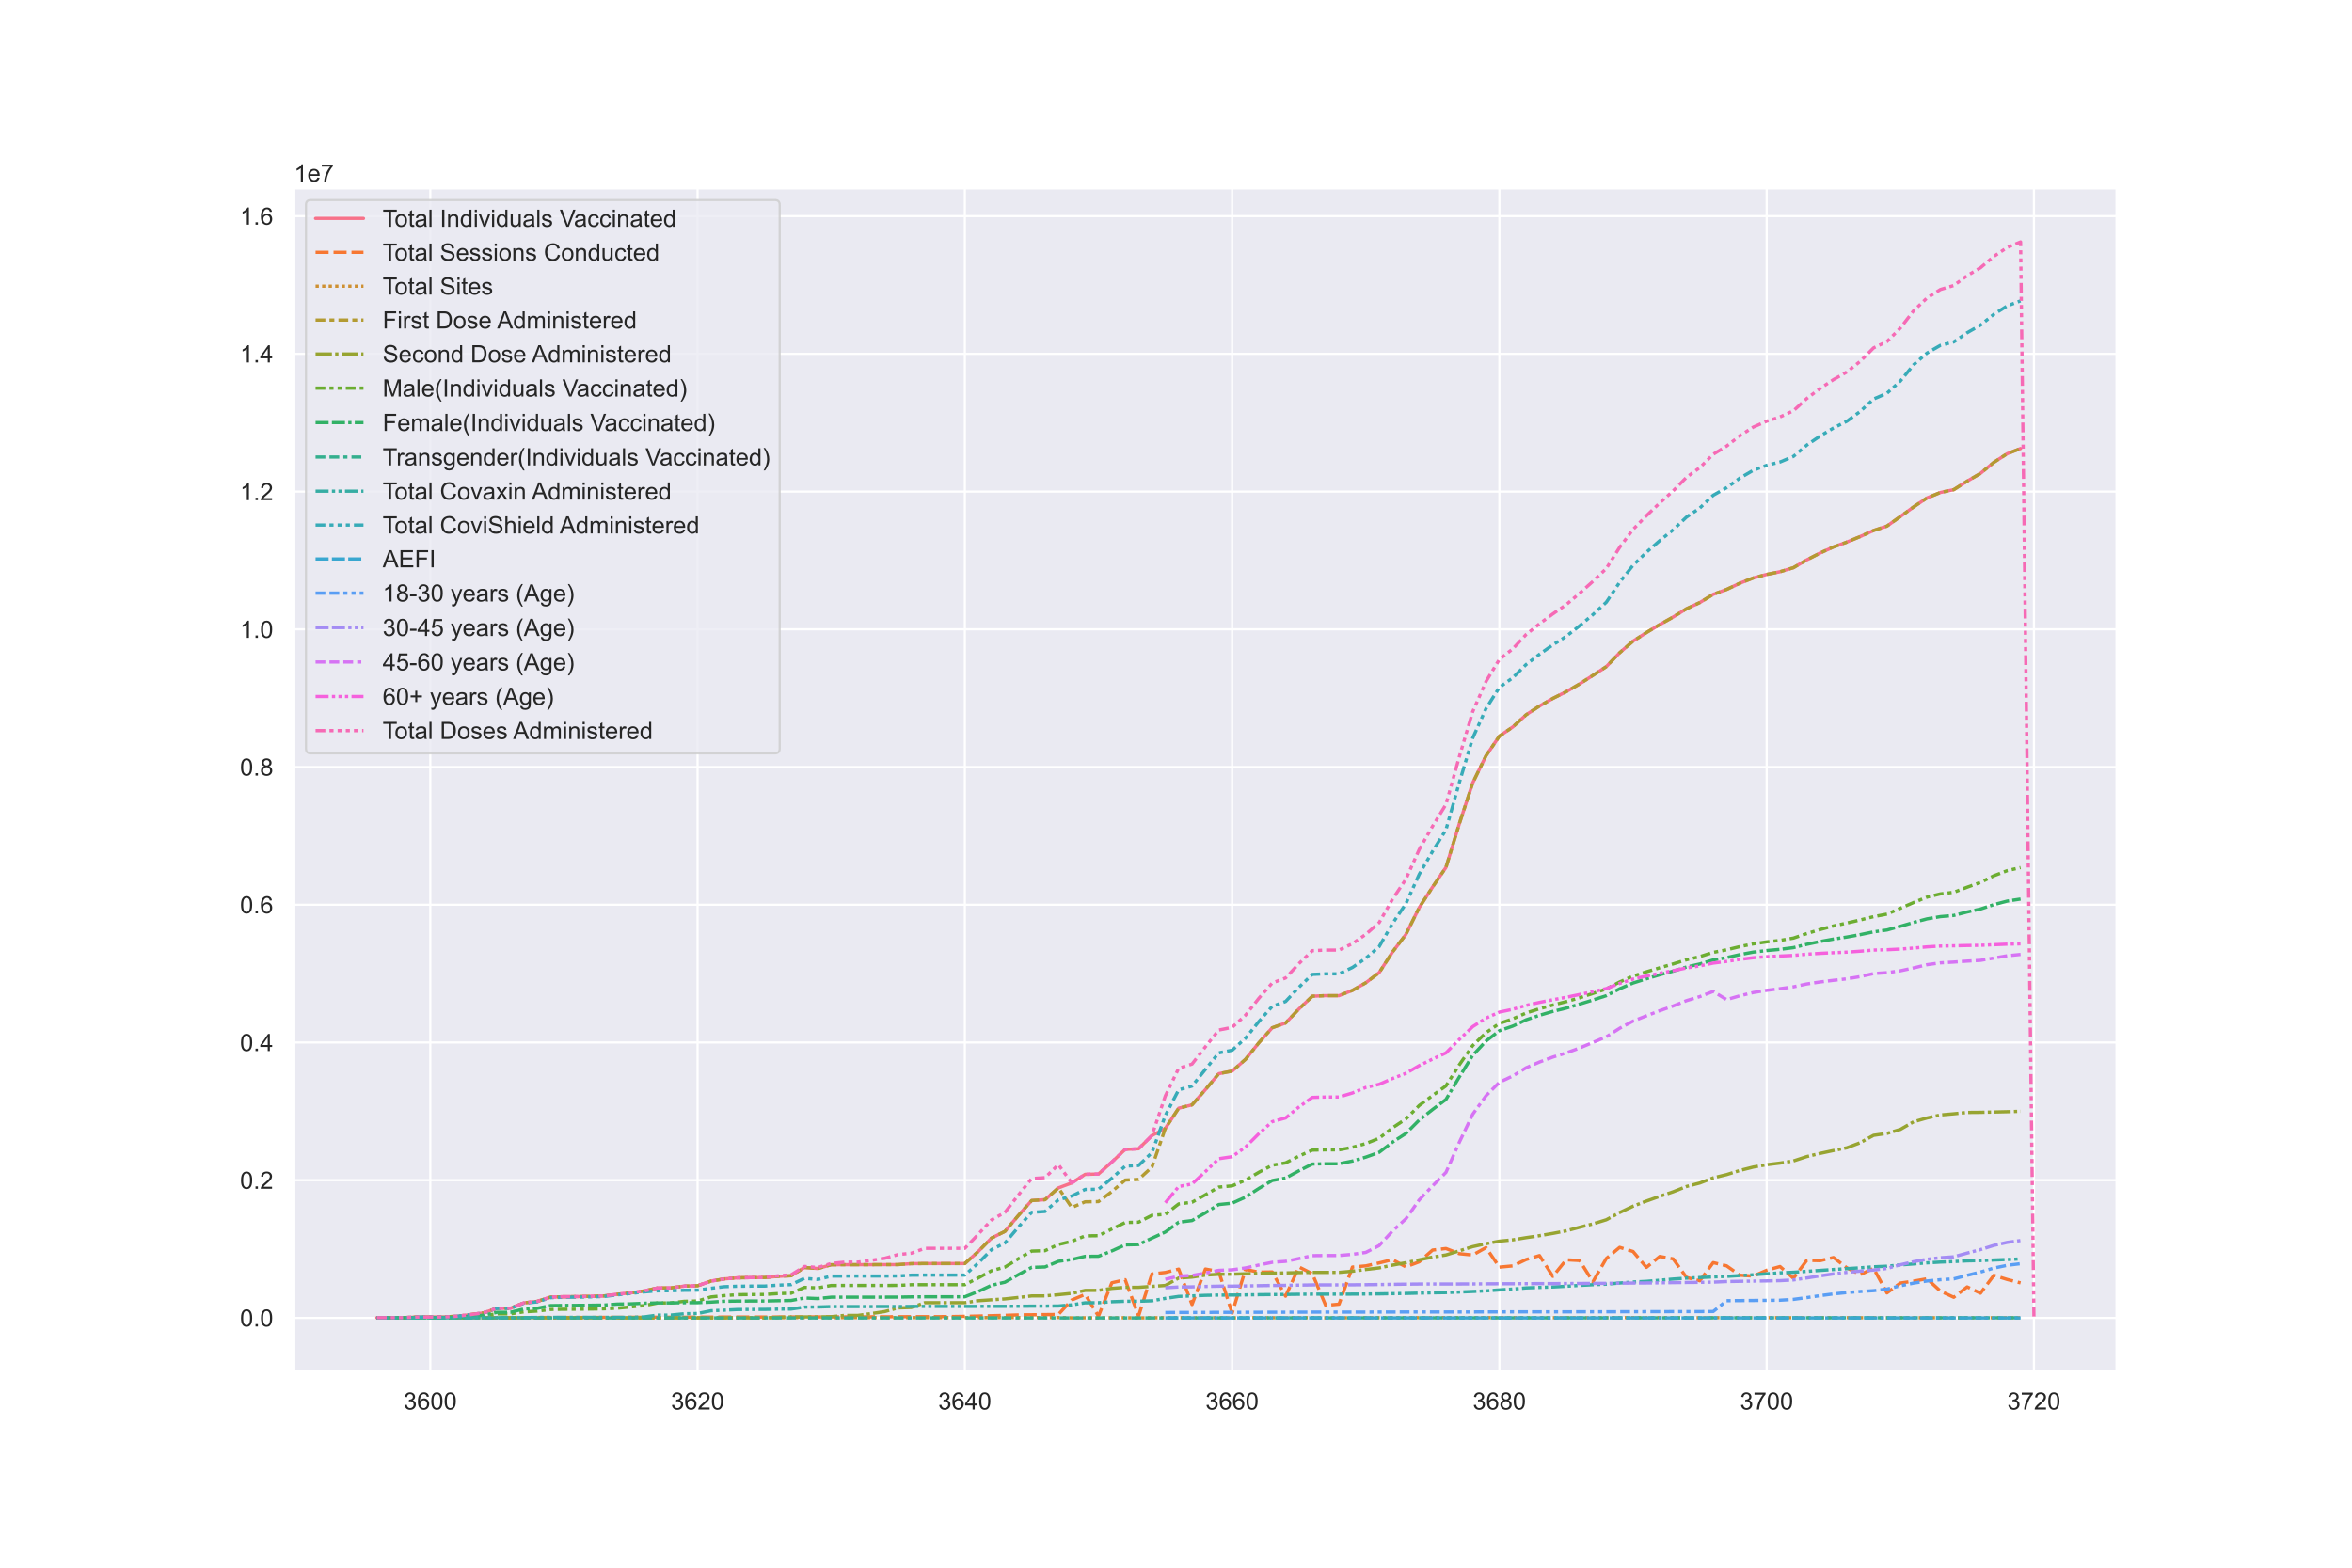 <?xml version="1.0" encoding="utf-8" standalone="no"?>
<!DOCTYPE svg PUBLIC "-//W3C//DTD SVG 1.1//EN"
  "http://www.w3.org/Graphics/SVG/1.1/DTD/svg11.dtd">
<!-- Created with matplotlib (https://matplotlib.org/) -->
<svg height="720pt" version="1.1" viewBox="0 0 1080 720" width="1080pt" xmlns="http://www.w3.org/2000/svg" xmlns:xlink="http://www.w3.org/1999/xlink">
 <defs>
  <style type="text/css">*{stroke-linecap:butt;stroke-linejoin:round;}</style>
 </defs>
 <g id="figure_1">
  <g id="patch_1">
   <path d="M 0 720 
L 1080 720 
L 1080 0 
L 0 0 
z
" style="fill:#ffffff;"/>
  </g>
  <g id="axes_1">
   <g id="patch_2">
    <path d="M 135 630 
L 972 630 
L 972 86.4 
L 135 86.4 
z
" style="fill:#eaeaf2;"/>
   </g>
   <g id="matplotlib.axis_1">
    <g id="xtick_1">
     <g id="line2d_1">
      <path clip-path="url(#p4bd1b7dacb)" d="M 197.591 630 
L 197.591 86.4 
" style="fill:none;stroke:#ffffff;stroke-linecap:round;"/>
     </g>
     <g id="text_1">
      <!-- 3600 -->
      <g style="fill:#262626;" transform="translate(185.357 647.374)scale(0.11 -0.11)">
       <defs>
        <path d="M 4.203 18.891 
L 12.984 20.062 
Q 14.5 12.594 18.141 9.297 
Q 21.781 6 27 6 
Q 33.203 6 37.469 10.297 
Q 41.75 14.594 41.75 20.953 
Q 41.75 27 37.797 30.922 
Q 33.844 34.859 27.734 34.859 
Q 25.25 34.859 21.531 33.891 
L 22.516 41.609 
Q 23.391 41.5 23.922 41.5 
Q 29.547 41.5 34.031 44.422 
Q 38.531 47.359 38.531 53.469 
Q 38.531 58.297 35.25 61.469 
Q 31.984 64.656 26.812 64.656 
Q 21.688 64.656 18.266 61.422 
Q 14.844 58.203 13.875 51.766 
L 5.078 53.328 
Q 6.688 62.156 12.391 67.016 
Q 18.109 71.875 26.609 71.875 
Q 32.469 71.875 37.391 69.359 
Q 42.328 66.844 44.938 62.5 
Q 47.562 58.156 47.562 53.266 
Q 47.562 48.641 45.062 44.828 
Q 42.578 41.016 37.703 38.766 
Q 44.047 37.312 47.562 32.688 
Q 51.078 28.078 51.078 21.141 
Q 51.078 11.766 44.234 5.25 
Q 37.406 -1.266 26.953 -1.266 
Q 17.531 -1.266 11.297 4.344 
Q 5.078 9.969 4.203 18.891 
z
" id="ArialMT-51"/>
        <path d="M 49.75 54.047 
L 41.016 53.375 
Q 39.844 58.547 37.703 60.891 
Q 34.125 64.656 28.906 64.656 
Q 24.703 64.656 21.531 62.312 
Q 17.391 59.281 14.984 53.469 
Q 12.594 47.656 12.5 36.922 
Q 15.672 41.75 20.266 44.094 
Q 24.859 46.438 29.891 46.438 
Q 38.672 46.438 44.844 39.969 
Q 51.031 33.5 51.031 23.25 
Q 51.031 16.5 48.125 10.719 
Q 45.219 4.938 40.141 1.859 
Q 35.062 -1.219 28.609 -1.219 
Q 17.625 -1.219 10.688 6.859 
Q 3.766 14.938 3.766 33.5 
Q 3.766 54.25 11.422 63.672 
Q 18.109 71.875 29.438 71.875 
Q 37.891 71.875 43.281 67.141 
Q 48.688 62.406 49.75 54.047 
z
M 13.875 23.188 
Q 13.875 18.656 15.797 14.5 
Q 17.719 10.359 21.188 8.172 
Q 24.656 6 28.469 6 
Q 34.031 6 38.031 10.484 
Q 42.047 14.984 42.047 22.703 
Q 42.047 30.125 38.078 34.391 
Q 34.125 38.672 28.125 38.672 
Q 22.172 38.672 18.016 34.391 
Q 13.875 30.125 13.875 23.188 
z
" id="ArialMT-54"/>
        <path d="M 4.156 35.297 
Q 4.156 48 6.766 55.734 
Q 9.375 63.484 14.516 67.672 
Q 19.672 71.875 27.484 71.875 
Q 33.25 71.875 37.594 69.547 
Q 41.938 67.234 44.766 62.859 
Q 47.609 58.5 49.219 52.219 
Q 50.828 45.953 50.828 35.297 
Q 50.828 22.703 48.234 14.969 
Q 45.656 7.234 40.5 3 
Q 35.359 -1.219 27.484 -1.219 
Q 17.141 -1.219 11.234 6.203 
Q 4.156 15.141 4.156 35.297 
z
M 13.188 35.297 
Q 13.188 17.672 17.312 11.828 
Q 21.438 6 27.484 6 
Q 33.547 6 37.672 11.859 
Q 41.797 17.719 41.797 35.297 
Q 41.797 52.984 37.672 58.781 
Q 33.547 64.594 27.391 64.594 
Q 21.344 64.594 17.719 59.469 
Q 13.188 52.938 13.188 35.297 
z
" id="ArialMT-48"/>
       </defs>
       <use xlink:href="#ArialMT-51"/>
       <use x="55.615" xlink:href="#ArialMT-54"/>
       <use x="111.23" xlink:href="#ArialMT-48"/>
       <use x="166.846" xlink:href="#ArialMT-48"/>
      </g>
     </g>
    </g>
    <g id="xtick_2">
     <g id="line2d_2">
      <path clip-path="url(#p4bd1b7dacb)" d="M 320.318 630 
L 320.318 86.4 
" style="fill:none;stroke:#ffffff;stroke-linecap:round;"/>
     </g>
     <g id="text_2">
      <!-- 3620 -->
      <g style="fill:#262626;" transform="translate(308.084 647.374)scale(0.11 -0.11)">
       <defs>
        <path d="M 50.344 8.453 
L 50.344 0 
L 3.031 0 
Q 2.938 3.172 4.047 6.109 
Q 5.859 10.938 9.828 15.625 
Q 13.812 20.312 21.344 26.469 
Q 33.016 36.031 37.109 41.625 
Q 41.219 47.219 41.219 52.203 
Q 41.219 57.422 37.469 61 
Q 33.734 64.594 27.734 64.594 
Q 21.391 64.594 17.578 60.781 
Q 13.766 56.984 13.719 50.25 
L 4.688 51.172 
Q 5.609 61.281 11.656 66.578 
Q 17.719 71.875 27.938 71.875 
Q 38.234 71.875 44.234 66.156 
Q 50.25 60.453 50.25 52 
Q 50.25 47.703 48.484 43.547 
Q 46.734 39.406 42.656 34.812 
Q 38.578 30.219 29.109 22.219 
Q 21.188 15.578 18.938 13.203 
Q 16.703 10.844 15.234 8.453 
z
" id="ArialMT-50"/>
       </defs>
       <use xlink:href="#ArialMT-51"/>
       <use x="55.615" xlink:href="#ArialMT-54"/>
       <use x="111.23" xlink:href="#ArialMT-50"/>
       <use x="166.846" xlink:href="#ArialMT-48"/>
      </g>
     </g>
    </g>
    <g id="xtick_3">
     <g id="line2d_3">
      <path clip-path="url(#p4bd1b7dacb)" d="M 443.045 630 
L 443.045 86.4 
" style="fill:none;stroke:#ffffff;stroke-linecap:round;"/>
     </g>
     <g id="text_3">
      <!-- 3640 -->
      <g style="fill:#262626;" transform="translate(430.811 647.374)scale(0.11 -0.11)">
       <defs>
        <path d="M 32.328 0 
L 32.328 17.141 
L 1.266 17.141 
L 1.266 25.203 
L 33.938 71.578 
L 41.109 71.578 
L 41.109 25.203 
L 50.781 25.203 
L 50.781 17.141 
L 41.109 17.141 
L 41.109 0 
z
M 32.328 25.203 
L 32.328 57.469 
L 9.906 25.203 
z
" id="ArialMT-52"/>
       </defs>
       <use xlink:href="#ArialMT-51"/>
       <use x="55.615" xlink:href="#ArialMT-54"/>
       <use x="111.23" xlink:href="#ArialMT-52"/>
       <use x="166.846" xlink:href="#ArialMT-48"/>
      </g>
     </g>
    </g>
    <g id="xtick_4">
     <g id="line2d_4">
      <path clip-path="url(#p4bd1b7dacb)" d="M 565.773 630 
L 565.773 86.4 
" style="fill:none;stroke:#ffffff;stroke-linecap:round;"/>
     </g>
     <g id="text_4">
      <!-- 3660 -->
      <g style="fill:#262626;" transform="translate(553.539 647.374)scale(0.11 -0.11)">
       <use xlink:href="#ArialMT-51"/>
       <use x="55.615" xlink:href="#ArialMT-54"/>
       <use x="111.23" xlink:href="#ArialMT-54"/>
       <use x="166.846" xlink:href="#ArialMT-48"/>
      </g>
     </g>
    </g>
    <g id="xtick_5">
     <g id="line2d_5">
      <path clip-path="url(#p4bd1b7dacb)" d="M 688.5 630 
L 688.5 86.4 
" style="fill:none;stroke:#ffffff;stroke-linecap:round;"/>
     </g>
     <g id="text_5">
      <!-- 3680 -->
      <g style="fill:#262626;" transform="translate(676.266 647.374)scale(0.11 -0.11)">
       <defs>
        <path d="M 17.672 38.812 
Q 12.203 40.828 9.562 44.531 
Q 6.938 48.25 6.938 53.422 
Q 6.938 61.234 12.547 66.547 
Q 18.172 71.875 27.484 71.875 
Q 36.859 71.875 42.578 66.422 
Q 48.297 60.984 48.297 53.172 
Q 48.297 48.188 45.672 44.5 
Q 43.062 40.828 37.75 38.812 
Q 44.344 36.672 47.781 31.875 
Q 51.219 27.094 51.219 20.453 
Q 51.219 11.281 44.719 5.031 
Q 38.234 -1.219 27.641 -1.219 
Q 17.047 -1.219 10.547 5.047 
Q 4.047 11.328 4.047 20.703 
Q 4.047 27.688 7.594 32.391 
Q 11.141 37.109 17.672 38.812 
z
M 15.922 53.719 
Q 15.922 48.641 19.188 45.406 
Q 22.469 42.188 27.688 42.188 
Q 32.766 42.188 36.016 45.375 
Q 39.266 48.578 39.266 53.219 
Q 39.266 58.062 35.906 61.359 
Q 32.562 64.656 27.594 64.656 
Q 22.562 64.656 19.234 61.422 
Q 15.922 58.203 15.922 53.719 
z
M 13.094 20.656 
Q 13.094 16.891 14.875 13.375 
Q 16.656 9.859 20.172 7.922 
Q 23.688 6 27.734 6 
Q 34.031 6 38.125 10.047 
Q 42.234 14.109 42.234 20.359 
Q 42.234 26.703 38.016 30.859 
Q 33.797 35.016 27.438 35.016 
Q 21.234 35.016 17.156 30.906 
Q 13.094 26.812 13.094 20.656 
z
" id="ArialMT-56"/>
       </defs>
       <use xlink:href="#ArialMT-51"/>
       <use x="55.615" xlink:href="#ArialMT-54"/>
       <use x="111.23" xlink:href="#ArialMT-56"/>
       <use x="166.846" xlink:href="#ArialMT-48"/>
      </g>
     </g>
    </g>
    <g id="xtick_6">
     <g id="line2d_6">
      <path clip-path="url(#p4bd1b7dacb)" d="M 811.227 630 
L 811.227 86.4 
" style="fill:none;stroke:#ffffff;stroke-linecap:round;"/>
     </g>
     <g id="text_6">
      <!-- 3700 -->
      <g style="fill:#262626;" transform="translate(798.993 647.374)scale(0.11 -0.11)">
       <defs>
        <path d="M 4.734 62.203 
L 4.734 70.656 
L 51.078 70.656 
L 51.078 63.812 
Q 44.234 56.547 37.516 44.484 
Q 30.812 32.422 27.156 19.672 
Q 24.516 10.688 23.781 0 
L 14.75 0 
Q 14.891 8.453 18.062 20.406 
Q 21.234 32.375 27.172 43.484 
Q 33.109 54.594 39.797 62.203 
z
" id="ArialMT-55"/>
       </defs>
       <use xlink:href="#ArialMT-51"/>
       <use x="55.615" xlink:href="#ArialMT-55"/>
       <use x="111.23" xlink:href="#ArialMT-48"/>
       <use x="166.846" xlink:href="#ArialMT-48"/>
      </g>
     </g>
    </g>
    <g id="xtick_7">
     <g id="line2d_7">
      <path clip-path="url(#p4bd1b7dacb)" d="M 933.955 630 
L 933.955 86.4 
" style="fill:none;stroke:#ffffff;stroke-linecap:round;"/>
     </g>
     <g id="text_7">
      <!-- 3720 -->
      <g style="fill:#262626;" transform="translate(921.72 647.374)scale(0.11 -0.11)">
       <use xlink:href="#ArialMT-51"/>
       <use x="55.615" xlink:href="#ArialMT-55"/>
       <use x="111.23" xlink:href="#ArialMT-50"/>
       <use x="166.846" xlink:href="#ArialMT-48"/>
      </g>
     </g>
    </g>
   </g>
   <g id="matplotlib.axis_2">
    <g id="ytick_1">
     <g id="line2d_8">
      <path clip-path="url(#p4bd1b7dacb)" d="M 135 605.291 
L 972 605.291 
" style="fill:none;stroke:#ffffff;stroke-linecap:round;"/>
     </g>
     <g id="text_8">
      <!-- 0.0 -->
      <g style="fill:#262626;" transform="translate(110.21 609.228)scale(0.11 -0.11)">
       <defs>
        <path d="M 9.078 0 
L 9.078 10.016 
L 19.094 10.016 
L 19.094 0 
z
" id="ArialMT-46"/>
       </defs>
       <use xlink:href="#ArialMT-48"/>
       <use x="55.615" xlink:href="#ArialMT-46"/>
       <use x="83.398" xlink:href="#ArialMT-48"/>
      </g>
     </g>
    </g>
    <g id="ytick_2">
     <g id="line2d_9">
      <path clip-path="url(#p4bd1b7dacb)" d="M 135 542.037 
L 972 542.037 
" style="fill:none;stroke:#ffffff;stroke-linecap:round;"/>
     </g>
     <g id="text_9">
      <!-- 0.2 -->
      <g style="fill:#262626;" transform="translate(110.21 545.974)scale(0.11 -0.11)">
       <use xlink:href="#ArialMT-48"/>
       <use x="55.615" xlink:href="#ArialMT-46"/>
       <use x="83.398" xlink:href="#ArialMT-50"/>
      </g>
     </g>
    </g>
    <g id="ytick_3">
     <g id="line2d_10">
      <path clip-path="url(#p4bd1b7dacb)" d="M 135 478.784 
L 972 478.784 
" style="fill:none;stroke:#ffffff;stroke-linecap:round;"/>
     </g>
     <g id="text_10">
      <!-- 0.4 -->
      <g style="fill:#262626;" transform="translate(110.21 482.721)scale(0.11 -0.11)">
       <use xlink:href="#ArialMT-48"/>
       <use x="55.615" xlink:href="#ArialMT-46"/>
       <use x="83.398" xlink:href="#ArialMT-52"/>
      </g>
     </g>
    </g>
    <g id="ytick_4">
     <g id="line2d_11">
      <path clip-path="url(#p4bd1b7dacb)" d="M 135 415.53 
L 972 415.53 
" style="fill:none;stroke:#ffffff;stroke-linecap:round;"/>
     </g>
     <g id="text_11">
      <!-- 0.6 -->
      <g style="fill:#262626;" transform="translate(110.21 419.467)scale(0.11 -0.11)">
       <use xlink:href="#ArialMT-48"/>
       <use x="55.615" xlink:href="#ArialMT-46"/>
       <use x="83.398" xlink:href="#ArialMT-54"/>
      </g>
     </g>
    </g>
    <g id="ytick_5">
     <g id="line2d_12">
      <path clip-path="url(#p4bd1b7dacb)" d="M 135 352.277 
L 972 352.277 
" style="fill:none;stroke:#ffffff;stroke-linecap:round;"/>
     </g>
     <g id="text_12">
      <!-- 0.8 -->
      <g style="fill:#262626;" transform="translate(110.21 356.214)scale(0.11 -0.11)">
       <use xlink:href="#ArialMT-48"/>
       <use x="55.615" xlink:href="#ArialMT-46"/>
       <use x="83.398" xlink:href="#ArialMT-56"/>
      </g>
     </g>
    </g>
    <g id="ytick_6">
     <g id="line2d_13">
      <path clip-path="url(#p4bd1b7dacb)" d="M 135 289.023 
L 972 289.023 
" style="fill:none;stroke:#ffffff;stroke-linecap:round;"/>
     </g>
     <g id="text_13">
      <!-- 1.0 -->
      <g style="fill:#262626;" transform="translate(110.21 292.96)scale(0.11 -0.11)">
       <defs>
        <path d="M 37.25 0 
L 28.469 0 
L 28.469 56 
Q 25.297 52.984 20.141 49.953 
Q 14.984 46.922 10.891 45.406 
L 10.891 53.906 
Q 18.266 57.375 23.781 62.297 
Q 29.297 67.234 31.594 71.875 
L 37.25 71.875 
z
" id="ArialMT-49"/>
       </defs>
       <use xlink:href="#ArialMT-49"/>
       <use x="55.615" xlink:href="#ArialMT-46"/>
       <use x="83.398" xlink:href="#ArialMT-48"/>
      </g>
     </g>
    </g>
    <g id="ytick_7">
     <g id="line2d_14">
      <path clip-path="url(#p4bd1b7dacb)" d="M 135 225.77 
L 972 225.77 
" style="fill:none;stroke:#ffffff;stroke-linecap:round;"/>
     </g>
     <g id="text_14">
      <!-- 1.2 -->
      <g style="fill:#262626;" transform="translate(110.21 229.707)scale(0.11 -0.11)">
       <use xlink:href="#ArialMT-49"/>
       <use x="55.615" xlink:href="#ArialMT-46"/>
       <use x="83.398" xlink:href="#ArialMT-50"/>
      </g>
     </g>
    </g>
    <g id="ytick_8">
     <g id="line2d_15">
      <path clip-path="url(#p4bd1b7dacb)" d="M 135 162.516 
L 972 162.516 
" style="fill:none;stroke:#ffffff;stroke-linecap:round;"/>
     </g>
     <g id="text_15">
      <!-- 1.4 -->
      <g style="fill:#262626;" transform="translate(110.21 166.453)scale(0.11 -0.11)">
       <use xlink:href="#ArialMT-49"/>
       <use x="55.615" xlink:href="#ArialMT-46"/>
       <use x="83.398" xlink:href="#ArialMT-52"/>
      </g>
     </g>
    </g>
    <g id="ytick_9">
     <g id="line2d_16">
      <path clip-path="url(#p4bd1b7dacb)" d="M 135 99.263 
L 972 99.263 
" style="fill:none;stroke:#ffffff;stroke-linecap:round;"/>
     </g>
     <g id="text_16">
      <!-- 1.6 -->
      <g style="fill:#262626;" transform="translate(110.21 103.2)scale(0.11 -0.11)">
       <use xlink:href="#ArialMT-49"/>
       <use x="55.615" xlink:href="#ArialMT-46"/>
       <use x="83.398" xlink:href="#ArialMT-54"/>
      </g>
     </g>
    </g>
    <g id="text_17">
     <!-- 1e7 -->
     <g style="fill:#262626;" transform="translate(135 83.4)scale(0.11 -0.11)">
      <defs>
       <path d="M 42.094 16.703 
L 51.172 15.578 
Q 49.031 7.625 43.219 3.219 
Q 37.406 -1.172 28.375 -1.172 
Q 17 -1.172 10.328 5.828 
Q 3.656 12.844 3.656 25.484 
Q 3.656 38.578 10.391 45.797 
Q 17.141 53.031 27.875 53.031 
Q 38.281 53.031 44.875 45.953 
Q 51.469 38.875 51.469 26.031 
Q 51.469 25.25 51.422 23.688 
L 12.75 23.688 
Q 13.234 15.141 17.578 10.594 
Q 21.922 6.062 28.422 6.062 
Q 33.25 6.062 36.672 8.594 
Q 40.094 11.141 42.094 16.703 
z
M 13.234 30.906 
L 42.188 30.906 
Q 41.609 37.453 38.875 40.719 
Q 34.672 45.797 27.984 45.797 
Q 21.922 45.797 17.797 41.75 
Q 13.672 37.703 13.234 30.906 
z
" id="ArialMT-101"/>
      </defs>
      <use xlink:href="#ArialMT-49"/>
      <use x="55.615" xlink:href="#ArialMT-101"/>
      <use x="111.23" xlink:href="#ArialMT-55"/>
     </g>
    </g>
   </g>
   <g id="line2d_17">
    <path clip-path="url(#p4bd1b7dacb)" d="M 173.045 605.187 
L 179.182 605.182 
L 185.318 605.163 
L 191.455 604.879 
L 197.591 604.875 
L 203.727 604.861 
L 209.864 604.515 
L 216 603.776 
L 222.136 602.928 
L 228.273 600.824 
L 234.409 600.815 
L 240.545 598.37 
L 246.682 597.704 
L 252.818 595.731 
L 258.955 595.552 
L 265.091 595.5 
L 271.227 595.382 
L 277.364 595.191 
L 283.5 594.435 
L 289.636 593.764 
L 295.773 592.889 
L 301.909 591.54 
L 308.045 591.49 
L 314.182 590.675 
L 320.318 590.51 
L 326.455 588.388 
L 332.591 587.385 
L 338.727 586.872 
L 344.864 586.771 
L 351 586.754 
L 357.136 586.21 
L 363.273 585.916 
L 369.409 582.111 
L 375.545 582.598 
L 381.682 580.868 
L 387.818 580.836 
L 393.955 580.836 
L 400.091 580.827 
L 406.227 580.81 
L 412.364 580.796 
L 418.5 580.366 
L 424.636 580.322 
L 430.773 580.322 
L 436.909 580.322 
L 443.045 580.322 
L 449.182 574.807 
L 455.318 568.593 
L 461.455 565.558 
L 467.591 558.281 
L 473.727 551.379 
L 479.864 550.988 
L 486 545.564 
L 492.136 543.287 
L 498.273 539.336 
L 504.409 539.198 
L 510.545 533.689 
L 516.682 527.916 
L 522.818 527.611 
L 528.955 521.51 
L 535.091 518.268 
L 541.227 508.973 
L 547.364 507.441 
L 553.5 500.441 
L 559.636 493.127 
L 565.773 491.927 
L 571.909 486.532 
L 578.045 478.925 
L 584.182 472.022 
L 590.318 469.847 
L 596.455 463.378 
L 602.591 457.539 
L 608.727 457.277 
L 614.864 457.277 
L 621 454.86 
L 627.136 451.369 
L 633.273 446.718 
L 639.409 437.241 
L 645.545 429.193 
L 651.682 416.834 
L 657.818 407.386 
L 663.955 398.385 
L 670.091 378.356 
L 676.227 359.623 
L 682.364 347.077 
L 688.5 338.085 
L 694.636 333.878 
L 700.773 328.28 
L 706.909 324.258 
L 713.045 320.769 
L 719.182 317.698 
L 725.318 314.116 
L 731.455 310.193 
L 737.591 306.167 
L 743.727 299.791 
L 749.864 294.461 
L 756 290.538 
L 762.136 286.842 
L 768.273 283.389 
L 774.409 279.59 
L 780.545 276.74 
L 786.682 272.965 
L 792.818 270.717 
L 798.955 267.844 
L 805.091 265.449 
L 811.227 263.812 
L 817.364 262.587 
L 823.5 260.741 
L 829.636 257.139 
L 835.773 253.98 
L 841.909 251.217 
L 848.045 248.963 
L 854.182 246.422 
L 860.318 243.634 
L 866.455 241.626 
L 872.591 237.252 
L 878.727 232.797 
L 884.864 228.685 
L 891 226.18 
L 897.136 224.9 
L 903.273 220.982 
L 909.409 217.416 
L 915.545 212.338 
L 921.682 208.373 
L 927.818 206.004 
" style="fill:none;stroke:#f77189;stroke-linecap:round;stroke-width:1.5;"/>
   </g>
   <g id="line2d_18">
    <path clip-path="url(#p4bd1b7dacb)" d="M 173.045 605.285 
L 179.182 605.276 
L 185.318 605.267 
L 191.455 605.264 
L 197.591 605.26 
L 203.727 605.254 
L 209.864 605.243 
L 216 605.224 
L 222.136 605.191 
L 228.273 605.172 
L 234.409 605.15 
L 240.545 605.133 
L 246.682 605.096 
L 252.818 605.09 
L 258.955 605.087 
L 265.091 605.084 
L 271.227 605.072 
L 277.364 605.043 
L 283.5 605.027 
L 289.636 605.009 
L 295.773 604.985 
L 301.909 604.981 
L 308.045 604.965 
L 314.182 604.963 
L 320.318 604.938 
L 326.455 604.911 
L 332.591 604.898 
L 338.727 604.894 
L 344.864 604.892 
L 351 604.883 
L 357.136 604.875 
L 363.273 604.848 
L 369.409 604.846 
L 375.545 604.824 
L 381.682 604.813 
L 387.818 604.81 
L 393.955 604.802 
L 400.091 604.787 
L 406.227 604.764 
L 412.364 604.747 
L 418.5 604.715 
L 424.636 604.711 
L 430.773 604.711 
L 436.909 604.669 
L 443.045 604.568 
L 449.182 604.418 
L 455.318 604.273 
L 461.455 604.106 
L 467.591 603.895 
L 473.727 603.84 
L 479.864 603.759 
L 486 603.696 
L 492.136 597.064 
L 498.273 594.497 
L 504.409 604.48 
L 510.545 589.142 
L 516.682 587.752 
L 522.818 604.423 
L 528.955 585.096 
L 535.091 584.414 
L 541.227 582.868 
L 547.364 599.134 
L 553.5 582.833 
L 559.636 583.958 
L 565.773 603.104 
L 571.909 583.033 
L 578.045 584.259 
L 584.182 584.174 
L 590.318 595.316 
L 596.455 581.884 
L 602.591 584.977 
L 608.727 599.522 
L 614.864 598.974 
L 621 581.935 
L 627.136 581.395 
L 633.273 580.036 
L 639.409 578.537 
L 645.545 581.836 
L 651.682 579.535 
L 657.818 574.131 
L 663.955 573.419 
L 670.091 575.79 
L 676.227 576.409 
L 682.364 572.989 
L 688.5 581.967 
L 694.636 581.398 
L 700.773 578.484 
L 706.909 576.653 
L 713.045 586.2 
L 719.182 578.601 
L 725.318 578.934 
L 731.455 588.669 
L 737.591 578.006 
L 743.727 572.887 
L 749.864 574.777 
L 756 582.081 
L 762.136 577.048 
L 768.273 578.173 
L 774.409 586.69 
L 780.545 588.245 
L 786.682 579.892 
L 792.818 581.367 
L 798.955 585.685 
L 805.091 586.067 
L 811.227 583.405 
L 817.364 581.686 
L 823.5 587.08 
L 829.636 578.832 
L 835.773 578.993 
L 841.909 577.556 
L 848.045 582.276 
L 854.182 585.411 
L 860.318 582.527 
L 866.455 593.803 
L 872.591 589.278 
L 878.727 588.393 
L 884.864 587.302 
L 891 592.963 
L 897.136 595.816 
L 903.273 591.033 
L 909.409 593.931 
L 915.545 585.737 
L 921.682 587.635 
L 927.818 589.199 
" style="fill:none;stroke:#f77732;stroke-dasharray:6,2.25;stroke-dashoffset:0;stroke-width:1.5;"/>
   </g>
   <g id="line2d_19">
    <path clip-path="url(#p4bd1b7dacb)" d="M 173.045 605.286 
L 179.182 605.285 
L 185.318 605.282 
L 191.455 605.282 
L 197.591 605.281 
L 203.727 605.279 
L 209.864 605.273 
L 216 605.266 
L 222.136 605.245 
L 228.273 605.235 
L 234.409 605.225 
L 240.545 605.22 
L 246.682 605.209 
L 252.818 605.209 
L 258.955 605.208 
L 265.091 605.208 
L 271.227 605.208 
L 277.364 605.204 
L 283.5 605.199 
L 289.636 605.193 
L 295.773 605.183 
L 301.909 605.182 
L 308.045 605.179 
L 314.182 605.178 
L 320.318 605.173 
L 326.455 605.168 
L 332.591 605.167 
L 338.727 605.167 
L 344.864 605.166 
L 351 605.166 
L 357.136 605.165 
L 363.273 605.157 
L 369.409 605.157 
L 375.545 605.155 
L 381.682 605.155 
L 387.818 605.155 
L 393.955 605.155 
L 400.091 605.155 
L 406.227 605.155 
L 412.364 605.153 
L 418.5 605.153 
L 424.636 605.153 
L 430.773 605.153 
L 436.909 605.15 
L 443.045 605.146 
L 449.182 605.14 
L 455.318 605.126 
L 461.455 605.116 
L 467.591 605.112 
L 473.727 605.111 
L 479.864 605.109 
L 486 605.107 
L 492.136 605.256 
L 498.273 605.243 
L 504.409 605.288 
L 510.545 605.22 
L 516.682 605.215 
L 522.818 605.287 
L 528.955 605.204 
L 535.091 605.201 
L 541.227 605.195 
L 547.364 605.26 
L 553.5 605.189 
L 559.636 605.193 
L 565.773 605.282 
L 571.909 605.187 
L 578.045 605.19 
L 584.182 605.189 
L 590.318 605.245 
L 596.455 605.183 
L 602.591 605.192 
L 608.727 605.265 
L 614.864 605.265 
L 621 605.186 
L 627.136 605.183 
L 633.273 605.183 
L 639.409 605.176 
L 645.545 605.18 
L 651.682 605.178 
L 657.818 605.153 
L 663.955 605.146 
L 670.091 605.157 
L 676.227 605.163 
L 682.364 605.149 
L 688.5 605.185 
L 694.636 605.186 
L 700.773 605.173 
L 706.909 605.166 
L 713.045 605.202 
L 719.182 605.167 
L 725.318 605.169 
L 731.455 605.212 
L 737.591 605.164 
L 743.727 605.135 
L 749.864 605.142 
L 756 605.177 
L 762.136 605.154 
L 768.273 605.16 
L 774.409 605.196 
L 780.545 605.206 
L 786.682 605.167 
L 792.818 605.175 
L 798.955 605.194 
L 805.091 605.195 
L 811.227 605.189 
L 817.364 605.176 
L 823.5 605.203 
L 829.636 605.16 
L 835.773 605.163 
L 841.909 605.161 
L 848.045 605.183 
L 854.182 605.193 
L 860.318 605.181 
L 866.455 605.235 
L 872.591 605.213 
L 878.727 605.204 
L 884.864 605.198 
L 891 605.222 
L 897.136 605.239 
L 903.273 605.214 
L 909.409 605.236 
L 915.545 605.197 
L 921.682 605.205 
L 927.818 605.209 
" style="fill:none;stroke:#ce9032;stroke-dasharray:1.5,1.5;stroke-dashoffset:0;stroke-width:1.5;"/>
   </g>
   <g id="line2d_20">
    <path clip-path="url(#p4bd1b7dacb)" d="M 173.045 605.187 
L 179.182 605.182 
L 185.318 605.163 
L 191.455 604.879 
L 197.591 604.875 
L 203.727 604.861 
L 209.864 604.515 
L 216 603.776 
L 222.136 602.928 
L 228.273 600.824 
L 234.409 600.815 
L 240.545 598.37 
L 246.682 597.704 
L 252.818 595.731 
L 258.955 595.552 
L 265.091 595.5 
L 271.227 595.382 
L 277.364 595.191 
L 283.5 594.435 
L 289.636 593.764 
L 295.773 592.889 
L 301.909 591.54 
L 308.045 591.49 
L 314.182 590.675 
L 320.318 590.51 
L 326.455 588.388 
L 332.591 587.385 
L 338.727 586.872 
L 344.864 586.771 
L 351 586.754 
L 357.136 586.21 
L 363.273 585.916 
L 369.409 582.111 
L 375.545 582.598 
L 381.682 580.868 
L 387.818 580.836 
L 393.955 580.836 
L 400.091 580.827 
L 406.227 580.81 
L 412.364 580.796 
L 418.5 580.366 
L 424.636 580.322 
L 430.773 580.322 
L 436.909 580.322 
L 443.045 580.322 
L 449.182 574.807 
L 455.318 568.593 
L 461.455 565.558 
L 467.591 558.281 
L 473.727 551.379 
L 479.864 550.988 
L 486 545.564 
L 492.136 554.574 
L 498.273 551.969 
L 504.409 551.865 
L 510.545 547.266 
L 516.682 541.966 
L 522.818 541.671 
L 528.955 536.009 
L 535.091 518.268 
L 541.227 508.973 
L 547.364 507.441 
L 553.5 500.441 
L 559.636 493.127 
L 565.773 491.927 
L 571.909 486.532 
L 578.045 478.925 
L 584.182 472.022 
L 590.318 469.847 
L 596.455 463.378 
L 602.591 457.539 
L 608.727 457.277 
L 614.864 457.277 
L 621 454.86 
L 627.136 451.369 
L 633.273 446.718 
L 639.409 437.241 
L 645.545 429.193 
L 651.682 416.834 
L 657.818 407.386 
L 663.955 398.385 
L 670.091 378.356 
L 676.227 359.623 
L 682.364 347.077 
L 688.5 338.085 
L 694.636 333.878 
L 700.773 328.28 
L 706.909 324.258 
L 713.045 320.769 
L 719.182 317.698 
L 725.318 314.116 
L 731.455 310.193 
L 737.591 306.167 
L 743.727 299.791 
L 749.864 294.461 
L 756 290.538 
L 762.136 286.842 
L 768.273 283.389 
L 774.409 279.59 
L 780.545 276.74 
L 786.682 272.965 
L 792.818 270.717 
L 798.955 267.844 
L 805.091 265.449 
L 811.227 263.812 
L 817.364 262.587 
L 823.5 260.741 
L 829.636 257.139 
L 835.773 253.98 
L 841.909 251.217 
L 848.045 248.963 
L 854.182 246.422 
L 860.318 243.634 
L 866.455 241.626 
L 872.591 237.252 
L 878.727 232.797 
L 884.864 228.685 
L 891 226.18 
L 897.136 224.9 
L 903.273 220.982 
L 909.409 217.416 
L 915.545 212.338 
L 921.682 208.373 
L 927.818 206.004 
" style="fill:none;stroke:#b39b32;stroke-dasharray:4.5,1.875,2.25,1.875;stroke-dashoffset:0;stroke-width:1.5;"/>
   </g>
   <g id="line2d_21">
    <path clip-path="url(#p4bd1b7dacb)" d="M 173.045 605.291 
L 179.182 605.291 
L 185.318 605.291 
L 191.455 605.291 
L 197.591 605.291 
L 203.727 605.291 
L 209.864 605.291 
L 216 605.291 
L 222.136 605.291 
L 228.273 605.291 
L 234.409 605.291 
L 240.545 605.291 
L 246.682 605.291 
L 252.818 605.291 
L 258.955 605.291 
L 265.091 605.291 
L 271.227 605.291 
L 277.364 605.291 
L 283.5 605.291 
L 289.636 605.291 
L 295.773 605.291 
L 301.909 605.291 
L 308.045 605.291 
L 314.182 605.291 
L 320.318 605.291 
L 326.455 605.291 
L 332.591 605.291 
L 338.727 605.291 
L 344.864 605.291 
L 351 605.291 
L 357.136 605.032 
L 363.273 604.852 
L 369.409 604.83 
L 375.545 604.82 
L 381.682 604.721 
L 387.818 604.126 
L 393.955 604.126 
L 400.091 603.299 
L 406.227 602.377 
L 412.364 600.693 
L 418.5 600.493 
L 424.636 598.303 
L 430.773 598.303 
L 436.909 598.303 
L 443.045 598.303 
L 449.182 597.384 
L 455.318 596.96 
L 461.455 596.56 
L 467.591 595.895 
L 473.727 595.189 
L 479.864 595.165 
L 486 594.629 
L 492.136 594.004 
L 498.273 592.658 
L 504.409 592.624 
L 510.545 591.714 
L 516.682 591.241 
L 522.818 591.231 
L 528.955 590.793 
L 535.091 590.381 
L 541.227 586.969 
L 547.364 586.552 
L 553.5 585.627 
L 559.636 585.237 
L 565.773 585.207 
L 571.909 585.021 
L 578.045 584.855 
L 584.182 584.726 
L 590.318 584.62 
L 596.455 584.47 
L 602.591 584.37 
L 608.727 584.367 
L 614.864 584.367 
L 621 583.844 
L 627.136 583.044 
L 633.273 582.317 
L 639.409 581.049 
L 645.545 579.93 
L 651.682 578.614 
L 657.818 577.354 
L 663.955 576.381 
L 670.091 574.496 
L 676.227 572.561 
L 682.364 571.196 
L 688.5 570.031 
L 694.636 569.432 
L 700.773 568.426 
L 706.909 567.518 
L 713.045 566.473 
L 719.182 565.304 
L 725.318 563.667 
L 731.455 562.101 
L 737.591 560.215 
L 743.727 556.884 
L 749.864 553.985 
L 756 551.62 
L 762.136 549.441 
L 768.273 547.361 
L 774.409 544.92 
L 780.545 543.324 
L 786.682 540.96 
L 792.818 539.472 
L 798.955 537.553 
L 805.091 536 
L 811.227 534.928 
L 817.364 534.181 
L 823.5 533.208 
L 829.636 531.192 
L 835.773 529.73 
L 841.909 528.408 
L 848.045 527.165 
L 854.182 524.817 
L 860.318 521.435 
L 866.455 520.552 
L 872.591 518.722 
L 878.727 515.191 
L 884.864 513.457 
L 891 512.072 
L 897.136 511.535 
L 903.273 510.914 
L 909.409 510.86 
L 915.545 510.72 
L 921.682 510.577 
L 927.818 510.396 
" style="fill:none;stroke:#97a431;stroke-dasharray:7.5,1.5,1.5,1.5;stroke-dashoffset:0;stroke-width:1.5;"/>
   </g>
   <g id="line2d_22">
    <path clip-path="url(#p4bd1b7dacb)" d="M 173.045 605.227 
L 179.182 605.222 
L 185.318 605.217 
L 191.455 605.068 
L 197.591 605.066 
L 203.727 605.061 
L 209.864 604.886 
L 216 604.534 
L 222.136 604.163 
L 228.273 603.41 
L 234.409 603.406 
L 240.545 602.499 
L 246.682 602.142 
L 252.818 601.397 
L 258.955 601.305 
L 265.091 601.277 
L 271.227 601.208 
L 277.364 601.104 
L 283.5 600.801 
L 289.636 600.237 
L 295.773 599.633 
L 301.909 598.427 
L 308.045 598.382 
L 314.182 597.662 
L 320.318 597.519 
L 326.455 595.653 
L 332.591 595.049 
L 338.727 594.62 
L 344.864 594.54 
L 351 594.523 
L 357.136 594.121 
L 363.273 593.933 
L 369.409 591.266 
L 375.545 591.488 
L 381.682 590.393 
L 387.818 590.376 
L 393.955 590.376 
L 400.091 590.37 
L 406.227 590.359 
L 412.364 590.355 
L 418.5 590.036 
L 424.636 590.019 
L 430.773 590.019 
L 436.909 590.019 
L 443.045 590.019 
L 449.182 586.951 
L 455.318 583.606 
L 461.455 581.96 
L 467.591 578.135 
L 473.727 574.598 
L 479.864 574.404 
L 486 571.559 
L 492.136 570.121 
L 498.273 567.618 
L 504.409 567.531 
L 510.545 564.465 
L 516.682 561.47 
L 522.818 561.313 
L 528.955 558.155 
L 535.091 557.715 
L 541.227 552.942 
L 547.364 552.166 
L 553.5 548.73 
L 559.636 545.21 
L 565.773 544.639 
L 571.909 542.016 
L 578.045 538.41 
L 584.182 535.145 
L 590.318 534.088 
L 596.455 530.981 
L 602.591 528.222 
L 608.727 528.1 
L 614.864 528.101 
L 621 526.925 
L 627.136 525.228 
L 633.273 522.776 
L 639.409 517.977 
L 645.545 513.915 
L 651.682 507.733 
L 657.818 503.138 
L 663.955 498.737 
L 670.091 489.036 
L 676.227 480.22 
L 682.364 474.274 
L 688.5 470.032 
L 694.636 467.941 
L 700.773 465.237 
L 706.909 463.285 
L 713.045 461.588 
L 719.182 460.025 
L 725.318 458.286 
L 731.455 456.249 
L 737.591 454.202 
L 743.727 450.997 
L 749.864 448.31 
L 756 446.331 
L 762.136 444.482 
L 768.273 442.703 
L 774.409 440.795 
L 780.545 439.348 
L 786.682 437.416 
L 792.818 436.237 
L 798.955 434.746 
L 805.091 433.502 
L 811.227 432.582 
L 817.364 431.91 
L 823.5 430.852 
L 829.636 428.764 
L 835.773 426.902 
L 841.909 425.26 
L 848.045 423.937 
L 854.182 422.512 
L 860.318 421 
L 866.455 419.835 
L 872.591 417.162 
L 878.727 414.488 
L 884.864 412.018 
L 891 410.545 
L 897.136 409.799 
L 903.273 407.475 
L 909.409 405.274 
L 915.545 402.211 
L 921.682 399.871 
L 927.818 398.442 
" style="fill:none;stroke:#6cad31;stroke-dasharray:4.5,1.875,1.875,1.875,1.875,1.875;stroke-dashoffset:0;stroke-width:1.5;"/>
   </g>
   <g id="line2d_23">
    <path clip-path="url(#p4bd1b7dacb)" d="M 173.045 605.251 
L 179.182 605.25 
L 185.318 605.237 
L 191.455 605.102 
L 197.591 605.1 
L 203.727 605.09 
L 209.864 604.92 
L 216 604.533 
L 222.136 604.056 
L 228.273 602.705 
L 234.409 602.701 
L 240.545 601.163 
L 246.682 600.854 
L 252.818 599.627 
L 258.955 599.54 
L 265.091 599.516 
L 271.227 599.466 
L 277.364 599.379 
L 283.5 598.926 
L 289.636 598.82 
L 295.773 598.548 
L 301.909 598.405 
L 308.045 598.4 
L 314.182 598.305 
L 320.318 598.283 
L 326.455 598.027 
L 332.591 597.629 
L 338.727 597.545 
L 344.864 597.524 
L 351 597.523 
L 357.136 597.382 
L 363.273 597.275 
L 369.409 596.138 
L 375.545 596.402 
L 381.682 595.768 
L 387.818 595.753 
L 393.955 595.753 
L 400.091 595.75 
L 406.227 595.744 
L 412.364 595.734 
L 418.5 595.623 
L 424.636 595.596 
L 430.773 595.596 
L 436.909 595.596 
L 443.045 595.596 
L 449.182 593.15 
L 455.318 590.282 
L 461.455 588.893 
L 467.591 585.442 
L 473.727 582.079 
L 479.864 581.882 
L 486 579.303 
L 492.136 578.464 
L 498.273 577.017 
L 504.409 576.966 
L 510.545 574.524 
L 516.682 571.746 
L 522.818 571.597 
L 528.955 568.655 
L 535.091 565.854 
L 541.227 561.333 
L 547.364 560.578 
L 553.5 557.015 
L 559.636 553.222 
L 565.773 552.594 
L 571.909 549.821 
L 578.045 545.821 
L 584.182 542.184 
L 590.318 541.066 
L 596.455 537.705 
L 602.591 534.626 
L 608.727 534.486 
L 614.864 534.486 
L 621 533.244 
L 627.136 531.451 
L 633.273 529.253 
L 639.409 524.575 
L 645.545 520.591 
L 651.682 514.415 
L 657.818 509.564 
L 663.955 504.964 
L 670.091 494.64 
L 676.227 484.725 
L 682.364 478.127 
L 688.5 473.379 
L 694.636 471.263 
L 700.773 468.37 
L 706.909 466.301 
L 713.045 464.51 
L 719.182 463.001 
L 725.318 461.16 
L 731.455 459.274 
L 737.591 457.296 
L 743.727 454.125 
L 749.864 451.483 
L 756 449.539 
L 762.136 447.693 
L 768.273 446.021 
L 774.409 444.13 
L 780.545 442.727 
L 786.682 440.885 
L 792.818 439.816 
L 798.955 438.435 
L 805.091 437.285 
L 811.227 436.567 
L 817.364 436.014 
L 823.5 435.227 
L 829.636 433.713 
L 835.773 432.417 
L 841.909 431.297 
L 848.045 430.366 
L 854.182 429.251 
L 860.318 427.975 
L 866.455 427.132 
L 872.591 425.433 
L 878.727 423.653 
L 884.864 422.011 
L 891 420.98 
L 897.136 420.446 
L 903.273 418.853 
L 909.409 417.49 
L 915.545 415.475 
L 921.682 413.851 
L 927.818 412.913 
" style="fill:none;stroke:#32b166;stroke-dasharray:6,1.5,6,1.5,1.5,1.5;stroke-dashoffset:0;stroke-width:1.5;"/>
   </g>
   <g id="line2d_24">
    <path clip-path="url(#p4bd1b7dacb)" d="M 173.045 605.291 
L 179.182 605.291 
L 185.318 605.291 
L 191.455 605.291 
L 197.591 605.291 
L 203.727 605.291 
L 209.864 605.291 
L 216 605.291 
L 222.136 605.29 
L 228.273 605.29 
L 234.409 605.29 
L 240.545 605.29 
L 246.682 605.29 
L 252.818 605.29 
L 258.955 605.289 
L 265.091 605.289 
L 271.227 605.289 
L 277.364 605.289 
L 283.5 605.289 
L 289.636 605.289 
L 295.773 605.289 
L 301.909 605.289 
L 308.045 605.289 
L 314.182 605.289 
L 320.318 605.289 
L 326.455 605.289 
L 332.591 605.289 
L 338.727 605.289 
L 344.864 605.289 
L 351 605.289 
L 357.136 605.289 
L 363.273 605.289 
L 369.409 605.289 
L 375.545 605.289 
L 381.682 605.289 
L 387.818 605.289 
L 393.955 605.289 
L 400.091 605.289 
L 406.227 605.289 
L 412.364 605.289 
L 418.5 605.289 
L 424.636 605.289 
L 430.773 605.289 
L 436.909 605.289 
L 443.045 605.289 
L 449.182 605.288 
L 455.318 605.287 
L 461.455 605.287 
L 467.591 605.285 
L 473.727 605.284 
L 479.864 605.284 
L 486 605.283 
L 492.136 605.283 
L 498.273 605.283 
L 504.409 605.283 
L 510.545 605.282 
L 516.682 605.282 
L 522.818 605.282 
L 528.955 605.281 
L 535.091 605.28 
L 541.227 605.279 
L 547.364 605.279 
L 553.5 605.278 
L 559.636 605.277 
L 565.773 605.277 
L 571.909 605.276 
L 578.045 605.276 
L 584.182 605.275 
L 590.318 605.275 
L 596.455 605.274 
L 602.591 605.273 
L 608.727 605.273 
L 614.864 605.273 
L 621 605.273 
L 627.136 605.272 
L 633.273 605.271 
L 639.409 605.27 
L 645.545 605.269 
L 651.682 605.268 
L 657.818 605.266 
L 663.955 605.265 
L 670.091 605.262 
L 676.227 605.26 
L 682.364 605.258 
L 688.5 605.256 
L 694.636 605.256 
L 700.773 605.254 
L 706.909 605.254 
L 713.045 605.253 
L 719.182 605.253 
L 725.318 605.253 
L 731.455 605.252 
L 737.591 605.252 
L 743.727 605.25 
L 749.864 605.25 
L 756 605.249 
L 762.136 605.248 
L 768.273 605.248 
L 774.409 605.247 
L 780.545 605.247 
L 786.682 605.246 
L 792.818 605.245 
L 798.955 605.245 
L 805.091 605.245 
L 811.227 605.245 
L 817.364 605.244 
L 823.5 605.244 
L 829.636 605.244 
L 835.773 605.243 
L 841.909 605.242 
L 848.045 605.241 
L 854.182 605.241 
L 860.318 605.241 
L 866.455 605.24 
L 872.591 605.239 
L 878.727 605.238 
L 884.864 605.237 
L 891 605.237 
L 897.136 605.237 
L 903.273 605.235 
L 909.409 605.234 
L 915.545 605.233 
L 921.682 605.233 
L 927.818 605.232 
" style="fill:none;stroke:#34af8e;stroke-dasharray:4.5,1.875,4.5,1.875,1.875,1.875;stroke-dashoffset:0;stroke-width:1.5;"/>
   </g>
   <g id="line2d_25">
    <path clip-path="url(#p4bd1b7dacb)" d="M 173.045 605.287 
L 179.182 605.287 
L 185.318 605.284 
L 191.455 605.269 
L 197.591 605.269 
L 203.727 605.269 
L 209.864 605.261 
L 216 605.254 
L 222.136 605.239 
L 228.273 605.216 
L 234.409 605.216 
L 240.545 605.137 
L 246.682 605.069 
L 252.818 605.045 
L 258.955 605.045 
L 265.091 605.045 
L 271.227 605.045 
L 277.364 605.043 
L 283.5 605.031 
L 289.636 605.023 
L 295.773 604.828 
L 301.909 603.982 
L 308.045 603.982 
L 314.182 603.366 
L 320.318 603.272 
L 326.455 601.993 
L 332.591 601.733 
L 338.727 601.43 
L 344.864 601.391 
L 351 601.376 
L 357.136 601.255 
L 363.273 601.215 
L 369.409 600.301 
L 375.545 600.27 
L 381.682 600.07 
L 387.818 600.064 
L 393.955 600.064 
L 400.091 600.064 
L 406.227 600.058 
L 412.364 600.058 
L 418.5 600.001 
L 424.636 599.997 
L 430.773 599.997 
L 436.909 599.997 
L 443.045 599.997 
L 449.182 599.977 
L 455.318 599.965 
L 461.455 599.958 
L 467.591 599.934 
L 473.727 599.877 
L 479.864 599.873 
L 486 599.808 
L 492.136 599.278 
L 498.273 598.342 
L 504.409 598.305 
L 510.545 597.855 
L 516.682 597.634 
L 522.818 597.624 
L 528.955 597.425 
L 535.091 596.322 
L 541.227 595.419 
L 547.364 595.182 
L 553.5 594.919 
L 559.636 594.802 
L 565.773 594.787 
L 571.909 594.714 
L 578.045 594.617 
L 584.182 594.557 
L 590.318 594.503 
L 596.455 594.431 
L 602.591 594.383 
L 608.727 594.382 
L 614.864 594.383 
L 621 594.357 
L 627.136 594.31 
L 633.273 594.255 
L 639.409 594.145 
L 645.545 594.046 
L 651.682 593.893 
L 657.818 593.753 
L 663.955 593.662 
L 670.091 593.406 
L 676.227 593.145 
L 682.364 592.868 
L 688.5 592.428 
L 694.636 592.026 
L 700.773 591.507 
L 706.909 591.279 
L 713.045 591.072 
L 719.182 590.743 
L 725.318 590.357 
L 731.455 590.036 
L 737.591 589.785 
L 743.727 589.255 
L 749.864 588.803 
L 756 588.499 
L 762.136 587.981 
L 768.273 587.442 
L 774.409 587.013 
L 780.545 586.746 
L 786.682 586.465 
L 792.818 586.213 
L 798.955 585.835 
L 805.091 585.462 
L 811.227 585.026 
L 817.364 584.577 
L 823.5 584.317 
L 829.636 583.896 
L 835.773 583.466 
L 841.909 583.049 
L 848.045 582.66 
L 854.182 582.28 
L 860.318 581.808 
L 866.455 581.547 
L 872.591 580.95 
L 878.727 580.496 
L 884.864 579.993 
L 891 579.645 
L 897.136 579.41 
L 903.273 579.082 
L 909.409 578.962 
L 915.545 578.698 
L 921.682 578.465 
L 927.818 578.207 
" style="fill:none;stroke:#36ada4;stroke-dasharray:6,1.5,1.5,1.5,1.5,1.5;stroke-dashoffset:0;stroke-width:1.5;"/>
   </g>
   <g id="line2d_26">
    <path clip-path="url(#p4bd1b7dacb)" d="M 173.045 605.191 
L 179.182 605.185 
L 185.318 605.171 
L 191.455 604.901 
L 197.591 604.897 
L 203.727 604.882 
L 209.864 604.545 
L 216 603.813 
L 222.136 602.98 
L 228.273 600.899 
L 234.409 600.89 
L 240.545 598.524 
L 246.682 597.927 
L 252.818 595.977 
L 258.955 595.798 
L 265.091 595.746 
L 271.227 595.627 
L 277.364 595.439 
L 283.5 594.695 
L 289.636 594.033 
L 295.773 593.351 
L 301.909 592.849 
L 308.045 592.798 
L 314.182 592.6 
L 320.318 592.529 
L 326.455 591.685 
L 332.591 590.943 
L 338.727 590.732 
L 344.864 590.671 
L 351 590.669 
L 357.136 590.246 
L 363.273 589.992 
L 369.409 587.101 
L 375.545 587.619 
L 381.682 586.089 
L 387.818 586.062 
L 393.955 586.062 
L 400.091 586.054 
L 406.227 586.043 
L 412.364 586.029 
L 418.5 585.656 
L 424.636 585.616 
L 430.773 585.616 
L 436.909 585.616 
L 443.045 585.616 
L 449.182 580.121 
L 455.318 573.918 
L 461.455 570.891 
L 467.591 563.638 
L 473.727 556.793 
L 479.864 556.406 
L 486 551.047 
L 492.136 549.302 
L 498.273 546.286 
L 504.409 546.186 
L 510.545 541.128 
L 516.682 535.574 
L 522.818 535.279 
L 528.955 529.378 
L 535.091 512.327 
L 541.227 500.523 
L 547.364 498.811 
L 553.5 491.15 
L 559.636 483.562 
L 565.773 482.347 
L 571.909 476.839 
L 578.045 469.163 
L 584.182 462.191 
L 590.318 459.964 
L 596.455 453.416 
L 602.591 447.526 
L 608.727 447.262 
L 614.864 447.262 
L 621 444.346 
L 627.136 440.103 
L 633.273 434.78 
L 639.409 424.144 
L 645.545 415.077 
L 651.682 401.555 
L 657.818 390.987 
L 663.955 381.104 
L 670.091 359.446 
L 676.227 339.04 
L 682.364 325.405 
L 688.5 315.689 
L 694.636 311.284 
L 700.773 305.199 
L 706.909 300.497 
L 713.045 296.17 
L 719.182 292.259 
L 725.318 287.426 
L 731.455 282.258 
L 737.591 276.597 
L 743.727 267.42 
L 749.864 259.643 
L 756 253.658 
L 762.136 248.302 
L 768.273 243.308 
L 774.409 237.498 
L 780.545 233.317 
L 786.682 227.459 
L 792.818 223.976 
L 798.955 219.563 
L 805.091 215.987 
L 811.227 213.714 
L 817.364 212.191 
L 823.5 209.632 
L 829.636 204.435 
L 835.773 200.244 
L 841.909 196.576 
L 848.045 193.468 
L 854.182 188.959 
L 860.318 183.261 
L 866.455 180.631 
L 872.591 175.024 
L 878.727 167.492 
L 884.864 162.149 
L 891 158.606 
L 897.136 157.025 
L 903.273 152.814 
L 909.409 149.314 
L 915.545 144.36 
L 921.682 140.484 
L 927.818 138.193 
" style="fill:none;stroke:#37abb8;stroke-dasharray:4.5,1.875,1.875,1.875,1.875,1.875,1.875,1.875;stroke-dashoffset:0;stroke-width:1.5;"/>
   </g>
   <g id="line2d_27">
    <path clip-path="url(#p4bd1b7dacb)" d="M 535.091 605.283 
L 541.227 605.283 
L 547.364 605.283 
L 553.5 605.283 
L 559.636 605.283 
L 565.773 605.283 
L 571.909 605.283 
L 578.045 605.282 
L 584.182 605.282 
L 590.318 605.282 
L 596.455 605.282 
L 602.591 605.282 
L 608.727 605.282 
L 614.864 605.282 
L 621 605.282 
L 627.136 605.282 
L 633.273 605.282 
L 639.409 605.282 
L 645.545 605.282 
L 651.682 605.281 
L 657.818 605.281 
L 663.955 605.281 
L 670.091 605.281 
L 676.227 605.28 
L 682.364 605.28 
L 688.5 605.279 
L 694.636 605.279 
L 700.773 605.279 
L 706.909 605.279 
L 713.045 605.279 
L 719.182 605.279 
L 725.318 605.279 
L 731.455 605.279 
L 737.591 605.279 
L 743.727 605.278 
L 749.864 605.278 
L 756 605.278 
L 762.136 605.278 
L 768.273 605.278 
L 774.409 605.278 
L 780.545 605.278 
L 786.682 605.278 
L 792.818 605.278 
L 798.955 605.278 
L 805.091 605.277 
L 811.227 605.277 
L 817.364 605.277 
L 823.5 605.277 
L 829.636 605.277 
L 835.773 605.277 
L 841.909 605.277 
L 848.045 605.277 
L 854.182 605.277 
L 860.318 605.277 
L 866.455 605.277 
L 872.591 605.277 
L 878.727 605.277 
L 884.864 605.277 
L 891 605.277 
L 897.136 605.277 
L 903.273 605.276 
L 909.409 605.276 
L 915.545 605.276 
L 921.682 605.276 
L 927.818 605.276 
" style="fill:none;stroke:#39a7d0;stroke-dasharray:6,1.5,6,1.5,6,1.5,1.5,1.5;stroke-dashoffset:0;stroke-width:1.5;"/>
   </g>
   <g id="line2d_28">
    <path clip-path="url(#p4bd1b7dacb)" d="M 535.091 602.805 
L 541.227 602.784 
L 547.364 602.778 
L 553.5 602.755 
L 559.636 602.728 
L 565.773 602.726 
L 571.909 602.708 
L 578.045 602.688 
L 584.182 602.668 
L 590.318 602.655 
L 596.455 602.637 
L 602.591 602.622 
L 608.727 602.622 
L 614.864 602.622 
L 621 602.614 
L 627.136 602.602 
L 633.273 602.589 
L 639.409 602.572 
L 645.545 602.557 
L 651.682 602.545 
L 657.818 602.544 
L 663.955 602.544 
L 670.091 602.543 
L 676.227 602.542 
L 682.364 602.528 
L 688.5 602.511 
L 694.636 602.509 
L 700.773 602.498 
L 706.909 602.497 
L 713.045 602.494 
L 719.182 602.489 
L 725.318 602.476 
L 731.455 602.471 
L 737.591 602.465 
L 743.727 602.452 
L 749.864 602.433 
L 756 602.423 
L 762.136 602.407 
L 768.273 602.391 
L 774.409 602.377 
L 780.545 602.37 
L 786.682 602.357 
L 792.818 597.383 
L 798.955 597.334 
L 805.091 597.273 
L 811.227 597.217 
L 817.364 597.154 
L 823.5 596.771 
L 829.636 595.954 
L 835.773 595.061 
L 841.909 594.261 
L 848.045 593.646 
L 854.182 593.151 
L 860.318 592.768 
L 866.455 592.05 
L 872.591 590.536 
L 878.727 589.292 
L 884.864 588.326 
L 891 587.736 
L 897.136 587.359 
L 903.273 585.729 
L 909.409 584.209 
L 915.545 582.391 
L 921.682 581.124 
L 927.818 580.377 
" style="fill:none;stroke:#5a9ef4;stroke-dasharray:4.5,1.875,4.5,1.875,1.875,1.875,1.875,1.875;stroke-dashoffset:0;stroke-width:1.5;"/>
   </g>
   <g id="line2d_29">
    <path clip-path="url(#p4bd1b7dacb)" d="M 535.091 591.432 
L 541.227 591.073 
L 547.364 591.018 
L 553.5 590.834 
L 559.636 590.703 
L 565.773 590.686 
L 571.909 590.595 
L 578.045 590.477 
L 584.182 590.377 
L 590.318 590.327 
L 596.455 590.221 
L 602.591 590.126 
L 608.727 590.123 
L 614.864 590.123 
L 621 590.084 
L 627.136 590.021 
L 633.273 589.958 
L 639.409 589.865 
L 645.545 589.781 
L 651.682 589.718 
L 657.818 589.711 
L 663.955 589.705 
L 670.091 589.695 
L 676.227 589.688 
L 682.364 589.642 
L 688.5 589.598 
L 694.636 589.582 
L 700.773 589.558 
L 706.909 589.543 
L 713.045 589.531 
L 719.182 589.507 
L 725.318 589.472 
L 731.455 589.439 
L 737.591 589.417 
L 743.727 589.338 
L 749.864 589.274 
L 756 589.233 
L 762.136 589.166 
L 768.273 589.076 
L 774.409 589.001 
L 780.545 588.953 
L 786.682 588.855 
L 792.818 588.581 
L 798.955 588.474 
L 805.091 588.377 
L 811.227 588.284 
L 817.364 588.176 
L 823.5 587.844 
L 829.636 586.942 
L 835.773 585.974 
L 841.909 585.065 
L 848.045 584.376 
L 854.182 583.785 
L 860.318 583.312 
L 866.455 582.577 
L 872.591 580.884 
L 878.727 579.468 
L 884.864 578.345 
L 891 577.657 
L 897.136 577.223 
L 903.273 575.517 
L 909.409 573.912 
L 915.545 571.993 
L 921.682 570.596 
L 927.818 569.746 
" style="fill:none;stroke:#a48cf4;stroke-dasharray:6,1.5,6,1.5,1.5,1.5,1.5,1.5;stroke-dashoffset:0;stroke-width:1.5;"/>
   </g>
   <g id="line2d_30">
    <path clip-path="url(#p4bd1b7dacb)" d="M 535.091 587.543 
L 541.227 586.079 
L 547.364 585.798 
L 553.5 584.702 
L 559.636 583.446 
L 565.773 583.192 
L 571.909 582.331 
L 578.045 581.002 
L 584.182 579.753 
L 590.318 579.316 
L 596.455 578.02 
L 602.591 576.695 
L 608.727 576.621 
L 614.864 576.621 
L 621 576.089 
L 627.136 575.214 
L 633.273 572.085 
L 639.409 565.386 
L 645.545 559.797 
L 651.682 551.087 
L 657.818 544.651 
L 663.955 538.472 
L 670.091 524.64 
L 676.227 511.784 
L 682.364 503.242 
L 688.5 497.063 
L 694.636 494.169 
L 700.773 490.395 
L 706.909 487.766 
L 713.045 485.505 
L 719.182 483.582 
L 725.318 481.333 
L 731.455 478.771 
L 737.591 476.181 
L 743.727 472.26 
L 749.864 468.982 
L 756 466.544 
L 762.136 464.189 
L 768.273 462.023 
L 774.409 459.574 
L 780.545 457.72 
L 786.682 455.346 
L 792.818 459.112 
L 798.955 457.333 
L 805.091 455.846 
L 811.227 454.839 
L 817.364 454.08 
L 823.5 453.233 
L 829.636 451.912 
L 835.773 450.996 
L 841.909 450.236 
L 848.045 449.556 
L 854.182 448.531 
L 860.318 447.13 
L 866.455 446.724 
L 872.591 445.865 
L 878.727 444.543 
L 884.864 443.064 
L 891 442.213 
L 897.136 441.862 
L 903.273 441.42 
L 909.409 441.074 
L 915.545 440.01 
L 921.682 438.969 
L 927.818 438.342 
" style="fill:none;stroke:#d673f4;stroke-dasharray:4.5,1.875,4.5,1.875,4.5,1.875,1.875,1.875;stroke-dashoffset:0;stroke-width:1.5;"/>
   </g>
   <g id="line2d_31">
    <path clip-path="url(#p4bd1b7dacb)" d="M 535.091 552.404 
L 541.227 544.953 
L 547.364 543.762 
L 553.5 538.067 
L 559.636 532.166 
L 565.773 531.239 
L 571.909 526.814 
L 578.045 520.675 
L 584.182 515.141 
L 590.318 513.465 
L 596.455 508.416 
L 602.591 504.013 
L 608.727 503.829 
L 614.864 503.829 
L 621 501.991 
L 627.136 499.449 
L 633.273 498.005 
L 639.409 495.337 
L 645.545 492.977 
L 651.682 489.403 
L 657.818 486.399 
L 663.955 483.583 
L 670.091 477.396 
L 676.227 471.529 
L 682.364 467.585 
L 688.5 464.832 
L 694.636 463.538 
L 700.773 461.748 
L 706.909 460.372 
L 713.045 459.158 
L 719.182 458.039 
L 725.318 456.753 
L 731.455 455.431 
L 737.591 454.023 
L 743.727 451.66 
L 749.864 449.692 
L 756 448.257 
L 762.136 447 
L 768.273 445.819 
L 774.409 444.558 
L 780.545 443.618 
L 786.682 442.327 
L 792.818 441.562 
L 798.955 440.624 
L 805.091 439.867 
L 811.227 439.388 
L 817.364 439.092 
L 823.5 438.807 
L 829.636 438.244 
L 835.773 437.863 
L 841.909 437.569 
L 848.045 437.299 
L 854.182 436.869 
L 860.318 436.337 
L 866.455 436.189 
L 872.591 435.886 
L 878.727 435.416 
L 884.864 434.876 
L 891 434.503 
L 897.136 434.386 
L 903.273 434.25 
L 909.409 434.157 
L 915.545 433.886 
L 921.682 433.632 
L 927.818 433.492 
" style="fill:none;stroke:#f561dd;stroke-dasharray:6,1.5,1.5,1.5,1.5,1.5,1.5,1.5;stroke-dashoffset:0;stroke-width:1.5;"/>
   </g>
   <g id="line2d_32">
    <path clip-path="url(#p4bd1b7dacb)" d="M 173.045 605.187 
L 179.182 605.182 
L 185.318 605.163 
L 191.455 604.879 
L 197.591 604.875 
L 203.727 604.861 
L 209.864 604.515 
L 216 603.776 
L 222.136 602.928 
L 228.273 600.824 
L 234.409 600.815 
L 240.545 598.37 
L 246.682 597.704 
L 252.818 595.731 
L 258.955 595.552 
L 265.091 595.5 
L 271.227 595.382 
L 277.364 595.191 
L 283.5 594.435 
L 289.636 593.764 
L 295.773 592.889 
L 301.909 591.54 
L 308.045 591.49 
L 314.182 590.675 
L 320.318 590.51 
L 326.455 588.388 
L 332.591 587.385 
L 338.727 586.872 
L 344.864 586.771 
L 351 586.754 
L 357.136 585.951 
L 363.273 585.477 
L 369.409 581.65 
L 375.545 582.127 
L 381.682 580.298 
L 387.818 579.671 
L 393.955 579.671 
L 400.091 578.835 
L 406.227 577.896 
L 412.364 576.198 
L 418.5 575.568 
L 424.636 573.335 
L 430.773 573.335 
L 436.909 573.335 
L 443.045 573.335 
L 449.182 566.9 
L 455.318 560.262 
L 461.455 556.827 
L 467.591 548.885 
L 473.727 541.277 
L 479.864 540.862 
L 486 534.902 
L 492.136 543.287 
L 498.273 539.336 
L 504.409 539.198 
L 510.545 533.689 
L 516.682 527.916 
L 522.818 527.611 
L 528.955 521.51 
L 535.091 503.358 
L 541.227 490.651 
L 547.364 488.702 
L 553.5 480.778 
L 559.636 473.073 
L 565.773 471.843 
L 571.909 466.262 
L 578.045 458.489 
L 584.182 451.458 
L 590.318 449.176 
L 596.455 442.557 
L 602.591 436.618 
L 608.727 436.353 
L 614.864 436.354 
L 621 433.413 
L 627.136 429.122 
L 633.273 423.744 
L 639.409 412.999 
L 645.545 403.832 
L 651.682 390.157 
L 657.818 379.449 
L 663.955 369.475 
L 670.091 347.561 
L 676.227 326.894 
L 682.364 312.982 
L 688.5 302.825 
L 694.636 298.019 
L 700.773 291.415 
L 706.909 286.485 
L 713.045 281.952 
L 719.182 277.711 
L 725.318 272.493 
L 731.455 267.003 
L 737.591 261.092 
L 743.727 251.384 
L 749.864 243.155 
L 756 236.866 
L 762.136 230.992 
L 768.273 225.459 
L 774.409 219.22 
L 780.545 214.772 
L 786.682 208.634 
L 792.818 204.898 
L 798.955 200.107 
L 805.091 196.158 
L 811.227 193.449 
L 817.364 191.477 
L 823.5 188.659 
L 829.636 183.04 
L 835.773 178.419 
L 841.909 174.335 
L 848.045 170.837 
L 854.182 165.948 
L 860.318 159.778 
L 866.455 156.887 
L 872.591 150.683 
L 878.727 142.697 
L 884.864 136.851 
L 891 132.961 
L 897.136 131.144 
L 903.273 126.605 
L 909.409 122.985 
L 915.545 117.767 
L 921.682 113.659 
L 927.818 111.109 
L 933.955 605.291 
" style="fill:none;stroke:#f66ab5;stroke-dasharray:4.5,1.875,1.875,1.875,1.875,1.875,1.875,1.875,1.875,1.875;stroke-dashoffset:0;stroke-width:1.5;"/>
   </g>
   <g id="line2d_33"/>
   <g id="line2d_34"/>
   <g id="line2d_35"/>
   <g id="line2d_36"/>
   <g id="line2d_37"/>
   <g id="line2d_38"/>
   <g id="line2d_39"/>
   <g id="line2d_40"/>
   <g id="line2d_41"/>
   <g id="line2d_42"/>
   <g id="line2d_43"/>
   <g id="line2d_44"/>
   <g id="line2d_45"/>
   <g id="line2d_46"/>
   <g id="line2d_47"/>
   <g id="line2d_48"/>
   <g id="patch_3">
    <path d="M 135 630 
L 135 86.4 
" style="fill:none;stroke:#ffffff;stroke-linecap:square;stroke-linejoin:miter;stroke-width:1.25;"/>
   </g>
   <g id="patch_4">
    <path d="M 972 630 
L 972 86.4 
" style="fill:none;stroke:#ffffff;stroke-linecap:square;stroke-linejoin:miter;stroke-width:1.25;"/>
   </g>
   <g id="patch_5">
    <path d="M 135 630 
L 972 630 
" style="fill:none;stroke:#ffffff;stroke-linecap:square;stroke-linejoin:miter;stroke-width:1.25;"/>
   </g>
   <g id="patch_6">
    <path d="M 135 86.4 
L 972 86.4 
" style="fill:none;stroke:#ffffff;stroke-linecap:square;stroke-linejoin:miter;stroke-width:1.25;"/>
   </g>
   <g id="legend_1">
    <g id="patch_7">
     <path d="M 142.7 345.998 
L 355.816 345.998 
Q 358.016 345.998 358.016 343.798 
L 358.016 94.1 
Q 358.016 91.9 355.816 91.9 
L 142.7 91.9 
Q 140.5 91.9 140.5 94.1 
L 140.5 343.798 
Q 140.5 345.998 142.7 345.998 
z
" style="fill:#eaeaf2;opacity:0.8;stroke:#cccccc;stroke-linejoin:miter;"/>
    </g>
    <g id="line2d_49">
     <path d="M 144.9 100.324 
L 166.9 100.324 
" style="fill:none;stroke:#f77189;stroke-linecap:round;stroke-width:1.5;"/>
    </g>
    <g id="line2d_50"/>
    <g id="text_18">
     <!-- Total Individuals Vaccinated -->
     <g style="fill:#262626;" transform="translate(175.7 104.174)scale(0.11 -0.11)">
      <defs>
       <path d="M 25.922 0 
L 25.922 63.141 
L 2.344 63.141 
L 2.344 71.578 
L 59.078 71.578 
L 59.078 63.141 
L 35.406 63.141 
L 35.406 0 
z
" id="ArialMT-84"/>
       <path d="M 3.328 25.922 
Q 3.328 40.328 11.328 47.266 
Q 18.016 53.031 27.641 53.031 
Q 38.328 53.031 45.109 46.016 
Q 51.906 39.016 51.906 26.656 
Q 51.906 16.656 48.906 10.906 
Q 45.906 5.172 40.156 2 
Q 34.422 -1.172 27.641 -1.172 
Q 16.75 -1.172 10.031 5.812 
Q 3.328 12.797 3.328 25.922 
z
M 12.359 25.922 
Q 12.359 15.969 16.703 11.016 
Q 21.047 6.062 27.641 6.062 
Q 34.188 6.062 38.531 11.031 
Q 42.875 16.016 42.875 26.219 
Q 42.875 35.844 38.5 40.797 
Q 34.125 45.75 27.641 45.75 
Q 21.047 45.75 16.703 40.812 
Q 12.359 35.891 12.359 25.922 
z
" id="ArialMT-111"/>
       <path d="M 25.781 7.859 
L 27.047 0.094 
Q 23.344 -0.688 20.406 -0.688 
Q 15.625 -0.688 12.984 0.828 
Q 10.359 2.344 9.281 4.812 
Q 8.203 7.281 8.203 15.188 
L 8.203 45.016 
L 1.766 45.016 
L 1.766 51.859 
L 8.203 51.859 
L 8.203 64.703 
L 16.938 69.969 
L 16.938 51.859 
L 25.781 51.859 
L 25.781 45.016 
L 16.938 45.016 
L 16.938 14.703 
Q 16.938 10.938 17.406 9.859 
Q 17.875 8.797 18.922 8.156 
Q 19.969 7.516 21.922 7.516 
Q 23.391 7.516 25.781 7.859 
z
" id="ArialMT-116"/>
       <path d="M 40.438 6.391 
Q 35.547 2.25 31.031 0.531 
Q 26.516 -1.172 21.344 -1.172 
Q 12.797 -1.172 8.203 3 
Q 3.609 7.172 3.609 13.672 
Q 3.609 17.484 5.344 20.625 
Q 7.078 23.781 9.891 25.688 
Q 12.703 27.594 16.219 28.562 
Q 18.797 29.25 24.031 29.891 
Q 34.672 31.156 39.703 32.906 
Q 39.75 34.719 39.75 35.203 
Q 39.75 40.578 37.25 42.781 
Q 33.891 45.75 27.25 45.75 
Q 21.047 45.75 18.094 43.578 
Q 15.141 41.406 13.719 35.891 
L 5.125 37.062 
Q 6.297 42.578 8.984 45.969 
Q 11.672 49.359 16.75 51.188 
Q 21.828 53.031 28.516 53.031 
Q 35.156 53.031 39.297 51.469 
Q 43.453 49.906 45.406 47.531 
Q 47.359 45.172 48.141 41.547 
Q 48.578 39.312 48.578 33.453 
L 48.578 21.734 
Q 48.578 9.469 49.141 6.219 
Q 49.703 2.984 51.375 0 
L 42.188 0 
Q 40.828 2.734 40.438 6.391 
z
M 39.703 26.031 
Q 34.906 24.078 25.344 22.703 
Q 19.922 21.922 17.672 20.938 
Q 15.438 19.969 14.203 18.094 
Q 12.984 16.219 12.984 13.922 
Q 12.984 10.406 15.641 8.062 
Q 18.312 5.719 23.438 5.719 
Q 28.516 5.719 32.469 7.938 
Q 36.422 10.156 38.281 14.016 
Q 39.703 17 39.703 22.797 
z
" id="ArialMT-97"/>
       <path d="M 6.391 0 
L 6.391 71.578 
L 15.188 71.578 
L 15.188 0 
z
" id="ArialMT-108"/>
       <path id="ArialMT-32"/>
       <path d="M 9.328 0 
L 9.328 71.578 
L 18.797 71.578 
L 18.797 0 
z
" id="ArialMT-73"/>
       <path d="M 6.594 0 
L 6.594 51.859 
L 14.5 51.859 
L 14.5 44.484 
Q 20.219 53.031 31 53.031 
Q 35.688 53.031 39.625 51.344 
Q 43.562 49.656 45.516 46.922 
Q 47.469 44.188 48.25 40.438 
Q 48.734 37.984 48.734 31.891 
L 48.734 0 
L 39.938 0 
L 39.938 31.547 
Q 39.938 36.922 38.906 39.578 
Q 37.891 42.234 35.281 43.812 
Q 32.672 45.406 29.156 45.406 
Q 23.531 45.406 19.453 41.844 
Q 15.375 38.281 15.375 28.328 
L 15.375 0 
z
" id="ArialMT-110"/>
       <path d="M 40.234 0 
L 40.234 6.547 
Q 35.297 -1.172 25.734 -1.172 
Q 19.531 -1.172 14.328 2.25 
Q 9.125 5.672 6.266 11.797 
Q 3.422 17.922 3.422 25.875 
Q 3.422 33.641 6 39.969 
Q 8.594 46.297 13.766 49.656 
Q 18.953 53.031 25.344 53.031 
Q 30.031 53.031 33.688 51.047 
Q 37.359 49.078 39.656 45.906 
L 39.656 71.578 
L 48.391 71.578 
L 48.391 0 
z
M 12.453 25.875 
Q 12.453 15.922 16.641 10.984 
Q 20.844 6.062 26.562 6.062 
Q 32.328 6.062 36.344 10.766 
Q 40.375 15.484 40.375 25.141 
Q 40.375 35.797 36.266 40.766 
Q 32.172 45.75 26.172 45.75 
Q 20.312 45.75 16.375 40.969 
Q 12.453 36.188 12.453 25.875 
z
" id="ArialMT-100"/>
       <path d="M 6.641 61.469 
L 6.641 71.578 
L 15.438 71.578 
L 15.438 61.469 
z
M 6.641 0 
L 6.641 51.859 
L 15.438 51.859 
L 15.438 0 
z
" id="ArialMT-105"/>
       <path d="M 21 0 
L 1.266 51.859 
L 10.547 51.859 
L 21.688 20.797 
Q 23.484 15.766 25 10.359 
Q 26.172 14.453 28.266 20.219 
L 39.797 51.859 
L 48.828 51.859 
L 29.203 0 
z
" id="ArialMT-118"/>
       <path d="M 40.578 0 
L 40.578 7.625 
Q 34.516 -1.172 24.125 -1.172 
Q 19.531 -1.172 15.547 0.578 
Q 11.578 2.344 9.641 5 
Q 7.719 7.672 6.938 11.531 
Q 6.391 14.109 6.391 19.734 
L 6.391 51.859 
L 15.188 51.859 
L 15.188 23.094 
Q 15.188 16.219 15.719 13.812 
Q 16.547 10.359 19.234 8.375 
Q 21.922 6.391 25.875 6.391 
Q 29.828 6.391 33.297 8.422 
Q 36.766 10.453 38.203 13.938 
Q 39.656 17.438 39.656 24.078 
L 39.656 51.859 
L 48.438 51.859 
L 48.438 0 
z
" id="ArialMT-117"/>
       <path d="M 3.078 15.484 
L 11.766 16.844 
Q 12.5 11.625 15.844 8.844 
Q 19.188 6.062 25.203 6.062 
Q 31.25 6.062 34.172 8.516 
Q 37.109 10.984 37.109 14.312 
Q 37.109 17.281 34.516 19 
Q 32.719 20.172 25.531 21.969 
Q 15.875 24.422 12.141 26.203 
Q 8.406 27.984 6.469 31.125 
Q 4.547 34.281 4.547 38.094 
Q 4.547 41.547 6.125 44.5 
Q 7.719 47.469 10.453 49.422 
Q 12.5 50.922 16.031 51.969 
Q 19.578 53.031 23.641 53.031 
Q 29.734 53.031 34.344 51.266 
Q 38.969 49.516 41.156 46.5 
Q 43.359 43.5 44.188 38.484 
L 35.594 37.312 
Q 35.016 41.312 32.203 43.547 
Q 29.391 45.797 24.266 45.797 
Q 18.219 45.797 15.625 43.797 
Q 13.031 41.797 13.031 39.109 
Q 13.031 37.406 14.109 36.031 
Q 15.188 34.625 17.484 33.688 
Q 18.797 33.203 25.25 31.453 
Q 34.578 28.953 38.25 27.359 
Q 41.938 25.781 44.031 22.75 
Q 46.141 19.734 46.141 15.234 
Q 46.141 10.844 43.578 6.953 
Q 41.016 3.078 36.172 0.953 
Q 31.344 -1.172 25.25 -1.172 
Q 15.141 -1.172 9.844 3.031 
Q 4.547 7.234 3.078 15.484 
z
" id="ArialMT-115"/>
       <path d="M 28.172 0 
L 0.438 71.578 
L 10.688 71.578 
L 29.297 19.578 
Q 31.547 13.328 33.062 7.859 
Q 34.719 13.719 36.922 19.578 
L 56.25 71.578 
L 65.922 71.578 
L 37.891 0 
z
" id="ArialMT-86"/>
       <path d="M 40.438 19 
L 49.078 17.875 
Q 47.656 8.938 41.812 3.875 
Q 35.984 -1.172 27.484 -1.172 
Q 16.844 -1.172 10.375 5.781 
Q 3.906 12.75 3.906 25.734 
Q 3.906 34.125 6.688 40.422 
Q 9.469 46.734 15.156 49.875 
Q 20.844 53.031 27.547 53.031 
Q 35.984 53.031 41.359 48.75 
Q 46.734 44.484 48.25 36.625 
L 39.703 35.297 
Q 38.484 40.531 35.375 43.156 
Q 32.281 45.797 27.875 45.797 
Q 21.234 45.797 17.078 41.031 
Q 12.938 36.281 12.938 25.984 
Q 12.938 15.531 16.938 10.797 
Q 20.953 6.062 27.391 6.062 
Q 32.562 6.062 36.031 9.234 
Q 39.5 12.406 40.438 19 
z
" id="ArialMT-99"/>
      </defs>
      <use xlink:href="#ArialMT-84"/>
      <use x="49.959" xlink:href="#ArialMT-111"/>
      <use x="105.574" xlink:href="#ArialMT-116"/>
      <use x="133.357" xlink:href="#ArialMT-97"/>
      <use x="188.973" xlink:href="#ArialMT-108"/>
      <use x="211.189" xlink:href="#ArialMT-32"/>
      <use x="238.973" xlink:href="#ArialMT-73"/>
      <use x="266.756" xlink:href="#ArialMT-110"/>
      <use x="322.371" xlink:href="#ArialMT-100"/>
      <use x="377.986" xlink:href="#ArialMT-105"/>
      <use x="400.203" xlink:href="#ArialMT-118"/>
      <use x="450.203" xlink:href="#ArialMT-105"/>
      <use x="472.42" xlink:href="#ArialMT-100"/>
      <use x="528.035" xlink:href="#ArialMT-117"/>
      <use x="583.65" xlink:href="#ArialMT-97"/>
      <use x="639.266" xlink:href="#ArialMT-108"/>
      <use x="661.482" xlink:href="#ArialMT-115"/>
      <use x="711.482" xlink:href="#ArialMT-32"/>
      <use x="739.266" xlink:href="#ArialMT-86"/>
      <use x="798.59" xlink:href="#ArialMT-97"/>
      <use x="854.205" xlink:href="#ArialMT-99"/>
      <use x="904.205" xlink:href="#ArialMT-99"/>
      <use x="954.205" xlink:href="#ArialMT-105"/>
      <use x="976.422" xlink:href="#ArialMT-110"/>
      <use x="1032.037" xlink:href="#ArialMT-97"/>
      <use x="1087.652" xlink:href="#ArialMT-116"/>
      <use x="1115.436" xlink:href="#ArialMT-101"/>
      <use x="1171.051" xlink:href="#ArialMT-100"/>
     </g>
    </g>
    <g id="line2d_51">
     <path d="M 144.9 115.883 
L 166.9 115.883 
" style="fill:none;stroke:#f77732;stroke-dasharray:6,2.25;stroke-dashoffset:0;stroke-width:1.5;"/>
    </g>
    <g id="line2d_52"/>
    <g id="text_19">
     <!-- Total Sessions Conducted -->
     <g style="fill:#262626;" transform="translate(175.7 119.733)scale(0.11 -0.11)">
      <defs>
       <path d="M 4.5 23 
L 13.422 23.781 
Q 14.062 18.406 16.375 14.969 
Q 18.703 11.531 23.578 9.406 
Q 28.469 7.281 34.578 7.281 
Q 39.984 7.281 44.141 8.891 
Q 48.297 10.5 50.312 13.297 
Q 52.344 16.109 52.344 19.438 
Q 52.344 22.797 50.391 25.312 
Q 48.438 27.828 43.953 29.547 
Q 41.062 30.672 31.203 33.031 
Q 21.344 35.406 17.391 37.5 
Q 12.25 40.188 9.734 44.156 
Q 7.234 48.141 7.234 53.078 
Q 7.234 58.5 10.297 63.203 
Q 13.375 67.922 19.281 70.359 
Q 25.203 72.797 32.422 72.797 
Q 40.375 72.797 46.453 70.234 
Q 52.547 67.672 55.812 62.688 
Q 59.078 57.719 59.328 51.422 
L 50.25 50.734 
Q 49.516 57.516 45.281 60.984 
Q 41.062 64.453 32.812 64.453 
Q 24.219 64.453 20.281 61.297 
Q 16.359 58.156 16.359 53.719 
Q 16.359 49.859 19.141 47.359 
Q 21.875 44.875 33.422 42.266 
Q 44.969 39.656 49.266 37.703 
Q 55.516 34.812 58.484 30.391 
Q 61.469 25.984 61.469 20.219 
Q 61.469 14.5 58.203 9.438 
Q 54.938 4.391 48.797 1.578 
Q 42.672 -1.219 35.016 -1.219 
Q 25.297 -1.219 18.719 1.609 
Q 12.156 4.438 8.422 10.125 
Q 4.688 15.828 4.5 23 
z
" id="ArialMT-83"/>
       <path d="M 58.797 25.094 
L 68.266 22.703 
Q 65.281 11.031 57.547 4.906 
Q 49.812 -1.219 38.625 -1.219 
Q 27.047 -1.219 19.797 3.484 
Q 12.547 8.203 8.766 17.141 
Q 4.984 26.078 4.984 36.328 
Q 4.984 47.516 9.25 55.828 
Q 13.531 64.156 21.406 68.469 
Q 29.297 72.797 38.766 72.797 
Q 49.516 72.797 56.828 67.328 
Q 64.156 61.859 67.047 51.953 
L 57.719 49.75 
Q 55.219 57.562 50.484 61.125 
Q 45.75 64.703 38.578 64.703 
Q 30.328 64.703 24.781 60.734 
Q 19.234 56.781 16.984 50.109 
Q 14.75 43.453 14.75 36.375 
Q 14.75 27.25 17.406 20.438 
Q 20.062 13.625 25.672 10.25 
Q 31.297 6.891 37.844 6.891 
Q 45.797 6.891 51.312 11.469 
Q 56.844 16.062 58.797 25.094 
z
" id="ArialMT-67"/>
      </defs>
      <use xlink:href="#ArialMT-84"/>
      <use x="49.959" xlink:href="#ArialMT-111"/>
      <use x="105.574" xlink:href="#ArialMT-116"/>
      <use x="133.357" xlink:href="#ArialMT-97"/>
      <use x="188.973" xlink:href="#ArialMT-108"/>
      <use x="211.189" xlink:href="#ArialMT-32"/>
      <use x="238.973" xlink:href="#ArialMT-83"/>
      <use x="305.672" xlink:href="#ArialMT-101"/>
      <use x="361.287" xlink:href="#ArialMT-115"/>
      <use x="411.287" xlink:href="#ArialMT-115"/>
      <use x="461.287" xlink:href="#ArialMT-105"/>
      <use x="483.504" xlink:href="#ArialMT-111"/>
      <use x="539.119" xlink:href="#ArialMT-110"/>
      <use x="594.734" xlink:href="#ArialMT-115"/>
      <use x="644.734" xlink:href="#ArialMT-32"/>
      <use x="672.518" xlink:href="#ArialMT-67"/>
      <use x="744.734" xlink:href="#ArialMT-111"/>
      <use x="800.35" xlink:href="#ArialMT-110"/>
      <use x="855.965" xlink:href="#ArialMT-100"/>
      <use x="911.58" xlink:href="#ArialMT-117"/>
      <use x="967.195" xlink:href="#ArialMT-99"/>
      <use x="1017.195" xlink:href="#ArialMT-116"/>
      <use x="1044.979" xlink:href="#ArialMT-101"/>
      <use x="1100.594" xlink:href="#ArialMT-100"/>
     </g>
    </g>
    <g id="line2d_53">
     <path d="M 144.9 131.443 
L 166.9 131.443 
" style="fill:none;stroke:#ce9032;stroke-dasharray:1.5,1.5;stroke-dashoffset:0;stroke-width:1.5;"/>
    </g>
    <g id="line2d_54"/>
    <g id="text_20">
     <!-- Total Sites  -->
     <g style="fill:#262626;" transform="translate(175.7 135.293)scale(0.11 -0.11)">
      <use xlink:href="#ArialMT-84"/>
      <use x="49.959" xlink:href="#ArialMT-111"/>
      <use x="105.574" xlink:href="#ArialMT-116"/>
      <use x="133.357" xlink:href="#ArialMT-97"/>
      <use x="188.973" xlink:href="#ArialMT-108"/>
      <use x="211.189" xlink:href="#ArialMT-32"/>
      <use x="238.973" xlink:href="#ArialMT-83"/>
      <use x="305.672" xlink:href="#ArialMT-105"/>
      <use x="327.889" xlink:href="#ArialMT-116"/>
      <use x="355.672" xlink:href="#ArialMT-101"/>
      <use x="411.287" xlink:href="#ArialMT-115"/>
      <use x="461.287" xlink:href="#ArialMT-32"/>
     </g>
    </g>
    <g id="line2d_55">
     <path d="M 144.9 147.003 
L 166.9 147.003 
" style="fill:none;stroke:#b39b32;stroke-dasharray:4.5,1.875,2.25,1.875;stroke-dashoffset:0;stroke-width:1.5;"/>
    </g>
    <g id="line2d_56"/>
    <g id="text_21">
     <!-- First Dose Administered -->
     <g style="fill:#262626;" transform="translate(175.7 150.853)scale(0.11 -0.11)">
      <defs>
       <path d="M 8.203 0 
L 8.203 71.578 
L 56.5 71.578 
L 56.5 63.141 
L 17.672 63.141 
L 17.672 40.969 
L 51.266 40.969 
L 51.266 32.516 
L 17.672 32.516 
L 17.672 0 
z
" id="ArialMT-70"/>
       <path d="M 6.5 0 
L 6.5 51.859 
L 14.406 51.859 
L 14.406 44 
Q 17.438 49.516 20 51.266 
Q 22.562 53.031 25.641 53.031 
Q 30.078 53.031 34.672 50.203 
L 31.641 42.047 
Q 28.422 43.953 25.203 43.953 
Q 22.312 43.953 20.016 42.219 
Q 17.719 40.484 16.75 37.406 
Q 15.281 32.719 15.281 27.156 
L 15.281 0 
z
" id="ArialMT-114"/>
       <path d="M 7.719 0 
L 7.719 71.578 
L 32.375 71.578 
Q 40.719 71.578 45.125 70.562 
Q 51.266 69.141 55.609 65.438 
Q 61.281 60.641 64.078 53.188 
Q 66.891 45.75 66.891 36.188 
Q 66.891 28.031 64.984 21.734 
Q 63.094 15.438 60.109 11.297 
Q 57.125 7.172 53.578 4.797 
Q 50.047 2.438 45.047 1.219 
Q 40.047 0 33.547 0 
z
M 17.188 8.453 
L 32.469 8.453 
Q 39.547 8.453 43.578 9.766 
Q 47.609 11.078 50 13.484 
Q 53.375 16.844 55.25 22.531 
Q 57.125 28.219 57.125 36.328 
Q 57.125 47.562 53.438 53.594 
Q 49.75 59.625 44.484 61.672 
Q 40.672 63.141 32.234 63.141 
L 17.188 63.141 
z
" id="ArialMT-68"/>
       <path d="M -0.141 0 
L 27.344 71.578 
L 37.547 71.578 
L 66.844 0 
L 56.062 0 
L 47.703 21.688 
L 17.781 21.688 
L 9.906 0 
z
M 20.516 29.391 
L 44.781 29.391 
L 37.312 49.219 
Q 33.891 58.25 32.234 64.062 
Q 30.859 57.172 28.375 50.391 
z
" id="ArialMT-65"/>
       <path d="M 6.594 0 
L 6.594 51.859 
L 14.453 51.859 
L 14.453 44.578 
Q 16.891 48.391 20.938 50.703 
Q 25 53.031 30.172 53.031 
Q 35.938 53.031 39.625 50.641 
Q 43.312 48.25 44.828 43.953 
Q 50.984 53.031 60.844 53.031 
Q 68.562 53.031 72.703 48.75 
Q 76.859 44.484 76.859 35.594 
L 76.859 0 
L 68.109 0 
L 68.109 32.672 
Q 68.109 37.938 67.25 40.25 
Q 66.406 42.578 64.156 43.984 
Q 61.922 45.406 58.891 45.406 
Q 53.422 45.406 49.797 41.766 
Q 46.188 38.141 46.188 30.125 
L 46.188 0 
L 37.406 0 
L 37.406 33.688 
Q 37.406 39.547 35.25 42.469 
Q 33.109 45.406 28.219 45.406 
Q 24.516 45.406 21.359 43.453 
Q 18.219 41.5 16.797 37.734 
Q 15.375 33.984 15.375 26.906 
L 15.375 0 
z
" id="ArialMT-109"/>
      </defs>
      <use xlink:href="#ArialMT-70"/>
      <use x="61.084" xlink:href="#ArialMT-105"/>
      <use x="83.301" xlink:href="#ArialMT-114"/>
      <use x="116.602" xlink:href="#ArialMT-115"/>
      <use x="166.602" xlink:href="#ArialMT-116"/>
      <use x="194.385" xlink:href="#ArialMT-32"/>
      <use x="222.168" xlink:href="#ArialMT-68"/>
      <use x="294.385" xlink:href="#ArialMT-111"/>
      <use x="350" xlink:href="#ArialMT-115"/>
      <use x="400" xlink:href="#ArialMT-101"/>
      <use x="455.615" xlink:href="#ArialMT-32"/>
      <use x="477.898" xlink:href="#ArialMT-65"/>
      <use x="544.598" xlink:href="#ArialMT-100"/>
      <use x="600.213" xlink:href="#ArialMT-109"/>
      <use x="683.514" xlink:href="#ArialMT-105"/>
      <use x="705.73" xlink:href="#ArialMT-110"/>
      <use x="761.346" xlink:href="#ArialMT-105"/>
      <use x="783.562" xlink:href="#ArialMT-115"/>
      <use x="833.562" xlink:href="#ArialMT-116"/>
      <use x="861.346" xlink:href="#ArialMT-101"/>
      <use x="916.961" xlink:href="#ArialMT-114"/>
      <use x="950.262" xlink:href="#ArialMT-101"/>
      <use x="1005.877" xlink:href="#ArialMT-100"/>
     </g>
    </g>
    <g id="line2d_57">
     <path d="M 144.9 162.563 
L 166.9 162.563 
" style="fill:none;stroke:#97a431;stroke-dasharray:7.5,1.5,1.5,1.5;stroke-dashoffset:0;stroke-width:1.5;"/>
    </g>
    <g id="line2d_58"/>
    <g id="text_22">
     <!-- Second Dose Administered -->
     <g style="fill:#262626;" transform="translate(175.7 166.413)scale(0.11 -0.11)">
      <use xlink:href="#ArialMT-83"/>
      <use x="66.699" xlink:href="#ArialMT-101"/>
      <use x="122.314" xlink:href="#ArialMT-99"/>
      <use x="172.314" xlink:href="#ArialMT-111"/>
      <use x="227.93" xlink:href="#ArialMT-110"/>
      <use x="283.545" xlink:href="#ArialMT-100"/>
      <use x="339.16" xlink:href="#ArialMT-32"/>
      <use x="366.943" xlink:href="#ArialMT-68"/>
      <use x="439.16" xlink:href="#ArialMT-111"/>
      <use x="494.775" xlink:href="#ArialMT-115"/>
      <use x="544.775" xlink:href="#ArialMT-101"/>
      <use x="600.391" xlink:href="#ArialMT-32"/>
      <use x="622.674" xlink:href="#ArialMT-65"/>
      <use x="689.373" xlink:href="#ArialMT-100"/>
      <use x="744.988" xlink:href="#ArialMT-109"/>
      <use x="828.289" xlink:href="#ArialMT-105"/>
      <use x="850.506" xlink:href="#ArialMT-110"/>
      <use x="906.121" xlink:href="#ArialMT-105"/>
      <use x="928.338" xlink:href="#ArialMT-115"/>
      <use x="978.338" xlink:href="#ArialMT-116"/>
      <use x="1006.121" xlink:href="#ArialMT-101"/>
      <use x="1061.736" xlink:href="#ArialMT-114"/>
      <use x="1095.037" xlink:href="#ArialMT-101"/>
      <use x="1150.652" xlink:href="#ArialMT-100"/>
     </g>
    </g>
    <g id="line2d_59">
     <path d="M 144.9 178.257 
L 166.9 178.257 
" style="fill:none;stroke:#6cad31;stroke-dasharray:4.5,1.875,1.875,1.875,1.875,1.875;stroke-dashoffset:0;stroke-width:1.5;"/>
    </g>
    <g id="line2d_60"/>
    <g id="text_23">
     <!-- Male(Individuals Vaccinated) -->
     <g style="fill:#262626;" transform="translate(175.7 182.107)scale(0.11 -0.11)">
      <defs>
       <path d="M 7.422 0 
L 7.422 71.578 
L 21.688 71.578 
L 38.625 20.906 
Q 40.969 13.812 42.047 10.297 
Q 43.266 14.203 45.844 21.781 
L 62.984 71.578 
L 75.734 71.578 
L 75.734 0 
L 66.609 0 
L 66.609 59.906 
L 45.797 0 
L 37.25 0 
L 16.547 60.938 
L 16.547 0 
z
" id="ArialMT-77"/>
       <path d="M 23.391 -21.047 
Q 16.109 -11.859 11.078 0.438 
Q 6.062 12.75 6.062 25.922 
Q 6.062 37.547 9.812 48.188 
Q 14.203 60.547 23.391 72.797 
L 29.688 72.797 
Q 23.781 62.641 21.875 58.297 
Q 18.891 51.562 17.188 44.234 
Q 15.094 35.109 15.094 25.875 
Q 15.094 2.391 29.688 -21.047 
z
" id="ArialMT-40"/>
       <path d="M 12.359 -21.047 
L 6.062 -21.047 
Q 20.656 2.391 20.656 25.875 
Q 20.656 35.062 18.562 44.094 
Q 16.891 51.422 13.922 58.156 
Q 12.016 62.547 6.062 72.797 
L 12.359 72.797 
Q 21.531 60.547 25.922 48.188 
Q 29.688 37.547 29.688 25.922 
Q 29.688 12.75 24.625 0.438 
Q 19.578 -11.859 12.359 -21.047 
z
" id="ArialMT-41"/>
      </defs>
      <use xlink:href="#ArialMT-77"/>
      <use x="83.301" xlink:href="#ArialMT-97"/>
      <use x="138.916" xlink:href="#ArialMT-108"/>
      <use x="161.133" xlink:href="#ArialMT-101"/>
      <use x="216.748" xlink:href="#ArialMT-40"/>
      <use x="250.049" xlink:href="#ArialMT-73"/>
      <use x="277.832" xlink:href="#ArialMT-110"/>
      <use x="333.447" xlink:href="#ArialMT-100"/>
      <use x="389.062" xlink:href="#ArialMT-105"/>
      <use x="411.279" xlink:href="#ArialMT-118"/>
      <use x="461.279" xlink:href="#ArialMT-105"/>
      <use x="483.496" xlink:href="#ArialMT-100"/>
      <use x="539.111" xlink:href="#ArialMT-117"/>
      <use x="594.727" xlink:href="#ArialMT-97"/>
      <use x="650.342" xlink:href="#ArialMT-108"/>
      <use x="672.559" xlink:href="#ArialMT-115"/>
      <use x="722.559" xlink:href="#ArialMT-32"/>
      <use x="750.342" xlink:href="#ArialMT-86"/>
      <use x="809.666" xlink:href="#ArialMT-97"/>
      <use x="865.281" xlink:href="#ArialMT-99"/>
      <use x="915.281" xlink:href="#ArialMT-99"/>
      <use x="965.281" xlink:href="#ArialMT-105"/>
      <use x="987.498" xlink:href="#ArialMT-110"/>
      <use x="1043.113" xlink:href="#ArialMT-97"/>
      <use x="1098.729" xlink:href="#ArialMT-116"/>
      <use x="1126.512" xlink:href="#ArialMT-101"/>
      <use x="1182.127" xlink:href="#ArialMT-100"/>
      <use x="1237.742" xlink:href="#ArialMT-41"/>
     </g>
    </g>
    <g id="line2d_61">
     <path d="M 144.9 194.08 
L 166.9 194.08 
" style="fill:none;stroke:#32b166;stroke-dasharray:6,1.5,6,1.5,1.5,1.5;stroke-dashoffset:0;stroke-width:1.5;"/>
    </g>
    <g id="line2d_62"/>
    <g id="text_24">
     <!-- Female(Individuals Vaccinated) -->
     <g style="fill:#262626;" transform="translate(175.7 197.93)scale(0.11 -0.11)">
      <use xlink:href="#ArialMT-70"/>
      <use x="61.084" xlink:href="#ArialMT-101"/>
      <use x="116.699" xlink:href="#ArialMT-109"/>
      <use x="200" xlink:href="#ArialMT-97"/>
      <use x="255.615" xlink:href="#ArialMT-108"/>
      <use x="277.832" xlink:href="#ArialMT-101"/>
      <use x="333.447" xlink:href="#ArialMT-40"/>
      <use x="366.748" xlink:href="#ArialMT-73"/>
      <use x="394.531" xlink:href="#ArialMT-110"/>
      <use x="450.146" xlink:href="#ArialMT-100"/>
      <use x="505.762" xlink:href="#ArialMT-105"/>
      <use x="527.979" xlink:href="#ArialMT-118"/>
      <use x="577.979" xlink:href="#ArialMT-105"/>
      <use x="600.195" xlink:href="#ArialMT-100"/>
      <use x="655.811" xlink:href="#ArialMT-117"/>
      <use x="711.426" xlink:href="#ArialMT-97"/>
      <use x="767.041" xlink:href="#ArialMT-108"/>
      <use x="789.258" xlink:href="#ArialMT-115"/>
      <use x="839.258" xlink:href="#ArialMT-32"/>
      <use x="867.041" xlink:href="#ArialMT-86"/>
      <use x="926.365" xlink:href="#ArialMT-97"/>
      <use x="981.98" xlink:href="#ArialMT-99"/>
      <use x="1031.98" xlink:href="#ArialMT-99"/>
      <use x="1081.98" xlink:href="#ArialMT-105"/>
      <use x="1104.197" xlink:href="#ArialMT-110"/>
      <use x="1159.812" xlink:href="#ArialMT-97"/>
      <use x="1215.428" xlink:href="#ArialMT-116"/>
      <use x="1243.211" xlink:href="#ArialMT-101"/>
      <use x="1298.826" xlink:href="#ArialMT-100"/>
      <use x="1354.441" xlink:href="#ArialMT-41"/>
     </g>
    </g>
    <g id="line2d_63">
     <path d="M 144.9 209.903 
L 166.9 209.903 
" style="fill:none;stroke:#34af8e;stroke-dasharray:4.5,1.875,4.5,1.875,1.875,1.875;stroke-dashoffset:0;stroke-width:1.5;"/>
    </g>
    <g id="line2d_64"/>
    <g id="text_25">
     <!-- Transgender(Individuals Vaccinated) -->
     <g style="fill:#262626;" transform="translate(175.7 213.752)scale(0.11 -0.11)">
      <defs>
       <path d="M 4.984 -4.297 
L 13.531 -5.562 
Q 14.062 -9.516 16.5 -11.328 
Q 19.781 -13.766 25.438 -13.766 
Q 31.547 -13.766 34.859 -11.328 
Q 38.188 -8.891 39.359 -4.5 
Q 40.047 -1.812 39.984 6.781 
Q 34.234 0 25.641 0 
Q 14.938 0 9.078 7.719 
Q 3.219 15.438 3.219 26.219 
Q 3.219 33.641 5.906 39.906 
Q 8.594 46.188 13.688 49.609 
Q 18.797 53.031 25.688 53.031 
Q 34.859 53.031 40.828 45.609 
L 40.828 51.859 
L 48.922 51.859 
L 48.922 7.031 
Q 48.922 -5.078 46.453 -10.125 
Q 44 -15.188 38.641 -18.109 
Q 33.297 -21.047 25.484 -21.047 
Q 16.219 -21.047 10.5 -16.875 
Q 4.781 -12.703 4.984 -4.297 
z
M 12.25 26.859 
Q 12.25 16.656 16.297 11.969 
Q 20.359 7.281 26.469 7.281 
Q 32.516 7.281 36.609 11.938 
Q 40.719 16.609 40.719 26.562 
Q 40.719 36.078 36.5 40.906 
Q 32.281 45.75 26.312 45.75 
Q 20.453 45.75 16.344 40.984 
Q 12.25 36.234 12.25 26.859 
z
" id="ArialMT-103"/>
      </defs>
      <use xlink:href="#ArialMT-84"/>
      <use x="57.334" xlink:href="#ArialMT-114"/>
      <use x="90.635" xlink:href="#ArialMT-97"/>
      <use x="146.25" xlink:href="#ArialMT-110"/>
      <use x="201.865" xlink:href="#ArialMT-115"/>
      <use x="251.865" xlink:href="#ArialMT-103"/>
      <use x="307.48" xlink:href="#ArialMT-101"/>
      <use x="363.096" xlink:href="#ArialMT-110"/>
      <use x="418.711" xlink:href="#ArialMT-100"/>
      <use x="474.326" xlink:href="#ArialMT-101"/>
      <use x="529.941" xlink:href="#ArialMT-114"/>
      <use x="563.242" xlink:href="#ArialMT-40"/>
      <use x="596.543" xlink:href="#ArialMT-73"/>
      <use x="624.326" xlink:href="#ArialMT-110"/>
      <use x="679.941" xlink:href="#ArialMT-100"/>
      <use x="735.557" xlink:href="#ArialMT-105"/>
      <use x="757.773" xlink:href="#ArialMT-118"/>
      <use x="807.773" xlink:href="#ArialMT-105"/>
      <use x="829.99" xlink:href="#ArialMT-100"/>
      <use x="885.605" xlink:href="#ArialMT-117"/>
      <use x="941.221" xlink:href="#ArialMT-97"/>
      <use x="996.836" xlink:href="#ArialMT-108"/>
      <use x="1019.053" xlink:href="#ArialMT-115"/>
      <use x="1069.053" xlink:href="#ArialMT-32"/>
      <use x="1096.836" xlink:href="#ArialMT-86"/>
      <use x="1156.16" xlink:href="#ArialMT-97"/>
      <use x="1211.775" xlink:href="#ArialMT-99"/>
      <use x="1261.775" xlink:href="#ArialMT-99"/>
      <use x="1311.775" xlink:href="#ArialMT-105"/>
      <use x="1333.992" xlink:href="#ArialMT-110"/>
      <use x="1389.607" xlink:href="#ArialMT-97"/>
      <use x="1445.223" xlink:href="#ArialMT-116"/>
      <use x="1473.006" xlink:href="#ArialMT-101"/>
      <use x="1528.621" xlink:href="#ArialMT-100"/>
      <use x="1584.236" xlink:href="#ArialMT-41"/>
     </g>
    </g>
    <g id="line2d_65">
     <path d="M 144.9 225.591 
L 166.9 225.591 
" style="fill:none;stroke:#36ada4;stroke-dasharray:6,1.5,1.5,1.5,1.5,1.5;stroke-dashoffset:0;stroke-width:1.5;"/>
    </g>
    <g id="line2d_66"/>
    <g id="text_26">
     <!-- Total Covaxin Administered -->
     <g style="fill:#262626;" transform="translate(175.7 229.441)scale(0.11 -0.11)">
      <defs>
       <path d="M 0.734 0 
L 19.672 26.953 
L 2.156 51.859 
L 13.141 51.859 
L 21.094 39.703 
Q 23.344 36.234 24.703 33.891 
Q 26.859 37.109 28.656 39.594 
L 37.406 51.859 
L 47.906 51.859 
L 29.984 27.438 
L 49.266 0 
L 38.484 0 
L 27.828 16.109 
L 25 20.453 
L 11.375 0 
z
" id="ArialMT-120"/>
      </defs>
      <use xlink:href="#ArialMT-84"/>
      <use x="49.959" xlink:href="#ArialMT-111"/>
      <use x="105.574" xlink:href="#ArialMT-116"/>
      <use x="133.357" xlink:href="#ArialMT-97"/>
      <use x="188.973" xlink:href="#ArialMT-108"/>
      <use x="211.189" xlink:href="#ArialMT-32"/>
      <use x="238.973" xlink:href="#ArialMT-67"/>
      <use x="311.189" xlink:href="#ArialMT-111"/>
      <use x="366.805" xlink:href="#ArialMT-118"/>
      <use x="416.805" xlink:href="#ArialMT-97"/>
      <use x="472.42" xlink:href="#ArialMT-120"/>
      <use x="522.42" xlink:href="#ArialMT-105"/>
      <use x="544.637" xlink:href="#ArialMT-110"/>
      <use x="600.252" xlink:href="#ArialMT-32"/>
      <use x="622.535" xlink:href="#ArialMT-65"/>
      <use x="689.234" xlink:href="#ArialMT-100"/>
      <use x="744.85" xlink:href="#ArialMT-109"/>
      <use x="828.15" xlink:href="#ArialMT-105"/>
      <use x="850.367" xlink:href="#ArialMT-110"/>
      <use x="905.982" xlink:href="#ArialMT-105"/>
      <use x="928.199" xlink:href="#ArialMT-115"/>
      <use x="978.199" xlink:href="#ArialMT-116"/>
      <use x="1005.982" xlink:href="#ArialMT-101"/>
      <use x="1061.598" xlink:href="#ArialMT-114"/>
      <use x="1094.898" xlink:href="#ArialMT-101"/>
      <use x="1150.514" xlink:href="#ArialMT-100"/>
     </g>
    </g>
    <g id="line2d_67">
     <path d="M 144.9 241.151 
L 166.9 241.151 
" style="fill:none;stroke:#37abb8;stroke-dasharray:4.5,1.875,1.875,1.875,1.875,1.875,1.875,1.875;stroke-dashoffset:0;stroke-width:1.5;"/>
    </g>
    <g id="line2d_68"/>
    <g id="text_27">
     <!-- Total CoviShield Administered -->
     <g style="fill:#262626;" transform="translate(175.7 245.001)scale(0.11 -0.11)">
      <defs>
       <path d="M 6.594 0 
L 6.594 71.578 
L 15.375 71.578 
L 15.375 45.906 
Q 21.531 53.031 30.906 53.031 
Q 36.672 53.031 40.922 50.75 
Q 45.172 48.484 47 44.484 
Q 48.828 40.484 48.828 32.859 
L 48.828 0 
L 40.047 0 
L 40.047 32.859 
Q 40.047 39.453 37.188 42.453 
Q 34.328 45.453 29.109 45.453 
Q 25.203 45.453 21.75 43.422 
Q 18.312 41.406 16.844 37.938 
Q 15.375 34.469 15.375 28.375 
L 15.375 0 
z
" id="ArialMT-104"/>
      </defs>
      <use xlink:href="#ArialMT-84"/>
      <use x="49.959" xlink:href="#ArialMT-111"/>
      <use x="105.574" xlink:href="#ArialMT-116"/>
      <use x="133.357" xlink:href="#ArialMT-97"/>
      <use x="188.973" xlink:href="#ArialMT-108"/>
      <use x="211.189" xlink:href="#ArialMT-32"/>
      <use x="238.973" xlink:href="#ArialMT-67"/>
      <use x="311.189" xlink:href="#ArialMT-111"/>
      <use x="366.805" xlink:href="#ArialMT-118"/>
      <use x="416.805" xlink:href="#ArialMT-105"/>
      <use x="439.021" xlink:href="#ArialMT-83"/>
      <use x="505.721" xlink:href="#ArialMT-104"/>
      <use x="561.336" xlink:href="#ArialMT-105"/>
      <use x="583.553" xlink:href="#ArialMT-101"/>
      <use x="639.168" xlink:href="#ArialMT-108"/>
      <use x="661.385" xlink:href="#ArialMT-100"/>
      <use x="717" xlink:href="#ArialMT-32"/>
      <use x="739.283" xlink:href="#ArialMT-65"/>
      <use x="805.982" xlink:href="#ArialMT-100"/>
      <use x="861.598" xlink:href="#ArialMT-109"/>
      <use x="944.898" xlink:href="#ArialMT-105"/>
      <use x="967.115" xlink:href="#ArialMT-110"/>
      <use x="1022.73" xlink:href="#ArialMT-105"/>
      <use x="1044.947" xlink:href="#ArialMT-115"/>
      <use x="1094.947" xlink:href="#ArialMT-116"/>
      <use x="1122.73" xlink:href="#ArialMT-101"/>
      <use x="1178.346" xlink:href="#ArialMT-114"/>
      <use x="1211.646" xlink:href="#ArialMT-101"/>
      <use x="1267.262" xlink:href="#ArialMT-100"/>
     </g>
    </g>
    <g id="line2d_69">
     <path d="M 144.9 256.711 
L 166.9 256.711 
" style="fill:none;stroke:#39a7d0;stroke-dasharray:6,1.5,6,1.5,6,1.5,1.5,1.5;stroke-dashoffset:0;stroke-width:1.5;"/>
    </g>
    <g id="line2d_70"/>
    <g id="text_28">
     <!-- AEFI -->
     <g style="fill:#262626;" transform="translate(175.7 260.561)scale(0.11 -0.11)">
      <defs>
       <path d="M 7.906 0 
L 7.906 71.578 
L 59.672 71.578 
L 59.672 63.141 
L 17.391 63.141 
L 17.391 41.219 
L 56.984 41.219 
L 56.984 32.812 
L 17.391 32.812 
L 17.391 8.453 
L 61.328 8.453 
L 61.328 0 
z
" id="ArialMT-69"/>
      </defs>
      <use xlink:href="#ArialMT-65"/>
      <use x="66.699" xlink:href="#ArialMT-69"/>
      <use x="133.398" xlink:href="#ArialMT-70"/>
      <use x="194.482" xlink:href="#ArialMT-73"/>
     </g>
    </g>
    <g id="line2d_71">
     <path d="M 144.9 272.405 
L 166.9 272.405 
" style="fill:none;stroke:#5a9ef4;stroke-dasharray:4.5,1.875,4.5,1.875,1.875,1.875,1.875,1.875;stroke-dashoffset:0;stroke-width:1.5;"/>
    </g>
    <g id="line2d_72"/>
    <g id="text_29">
     <!-- 18-30 years (Age) -->
     <g style="fill:#262626;" transform="translate(175.7 276.255)scale(0.11 -0.11)">
      <defs>
       <path d="M 3.172 21.484 
L 3.172 30.328 
L 30.172 30.328 
L 30.172 21.484 
z
" id="ArialMT-45"/>
       <path d="M 6.203 -19.969 
L 5.219 -11.719 
Q 8.109 -12.5 10.25 -12.5 
Q 13.188 -12.5 14.938 -11.516 
Q 16.703 -10.547 17.828 -8.797 
Q 18.656 -7.469 20.516 -2.25 
Q 20.75 -1.516 21.297 -0.094 
L 1.609 51.859 
L 11.078 51.859 
L 21.875 21.828 
Q 23.969 16.109 25.641 9.812 
Q 27.156 15.875 29.25 21.625 
L 40.328 51.859 
L 49.125 51.859 
L 29.391 -0.875 
Q 26.219 -9.422 24.469 -12.641 
Q 22.125 -17 19.094 -19.016 
Q 16.062 -21.047 11.859 -21.047 
Q 9.328 -21.047 6.203 -19.969 
z
" id="ArialMT-121"/>
      </defs>
      <use xlink:href="#ArialMT-49"/>
      <use x="55.615" xlink:href="#ArialMT-56"/>
      <use x="111.23" xlink:href="#ArialMT-45"/>
      <use x="144.531" xlink:href="#ArialMT-51"/>
      <use x="200.146" xlink:href="#ArialMT-48"/>
      <use x="255.762" xlink:href="#ArialMT-32"/>
      <use x="283.545" xlink:href="#ArialMT-121"/>
      <use x="333.545" xlink:href="#ArialMT-101"/>
      <use x="389.16" xlink:href="#ArialMT-97"/>
      <use x="444.775" xlink:href="#ArialMT-114"/>
      <use x="478.076" xlink:href="#ArialMT-115"/>
      <use x="528.076" xlink:href="#ArialMT-32"/>
      <use x="555.859" xlink:href="#ArialMT-40"/>
      <use x="589.16" xlink:href="#ArialMT-65"/>
      <use x="655.859" xlink:href="#ArialMT-103"/>
      <use x="711.475" xlink:href="#ArialMT-101"/>
      <use x="767.09" xlink:href="#ArialMT-41"/>
     </g>
    </g>
    <g id="line2d_73">
     <path d="M 144.9 288.228 
L 166.9 288.228 
" style="fill:none;stroke:#a48cf4;stroke-dasharray:6,1.5,6,1.5,1.5,1.5,1.5,1.5;stroke-dashoffset:0;stroke-width:1.5;"/>
    </g>
    <g id="line2d_74"/>
    <g id="text_30">
     <!-- 30-45 years (Age) -->
     <g style="fill:#262626;" transform="translate(175.7 292.078)scale(0.11 -0.11)">
      <defs>
       <path d="M 4.156 18.75 
L 13.375 19.531 
Q 14.406 12.797 18.141 9.391 
Q 21.875 6 27.156 6 
Q 33.5 6 37.891 10.781 
Q 42.281 15.578 42.281 23.484 
Q 42.281 31 38.062 35.344 
Q 33.844 39.703 27 39.703 
Q 22.75 39.703 19.328 37.766 
Q 15.922 35.844 13.969 32.766 
L 5.719 33.844 
L 12.641 70.609 
L 48.25 70.609 
L 48.25 62.203 
L 19.672 62.203 
L 15.828 42.969 
Q 22.266 47.469 29.344 47.469 
Q 38.719 47.469 45.156 40.969 
Q 51.609 34.469 51.609 24.266 
Q 51.609 14.547 45.953 7.469 
Q 39.062 -1.219 27.156 -1.219 
Q 17.391 -1.219 11.203 4.25 
Q 5.031 9.719 4.156 18.75 
z
" id="ArialMT-53"/>
      </defs>
      <use xlink:href="#ArialMT-51"/>
      <use x="55.615" xlink:href="#ArialMT-48"/>
      <use x="111.23" xlink:href="#ArialMT-45"/>
      <use x="144.531" xlink:href="#ArialMT-52"/>
      <use x="200.146" xlink:href="#ArialMT-53"/>
      <use x="255.762" xlink:href="#ArialMT-32"/>
      <use x="283.545" xlink:href="#ArialMT-121"/>
      <use x="333.545" xlink:href="#ArialMT-101"/>
      <use x="389.16" xlink:href="#ArialMT-97"/>
      <use x="444.775" xlink:href="#ArialMT-114"/>
      <use x="478.076" xlink:href="#ArialMT-115"/>
      <use x="528.076" xlink:href="#ArialMT-32"/>
      <use x="555.859" xlink:href="#ArialMT-40"/>
      <use x="589.16" xlink:href="#ArialMT-65"/>
      <use x="655.859" xlink:href="#ArialMT-103"/>
      <use x="711.475" xlink:href="#ArialMT-101"/>
      <use x="767.09" xlink:href="#ArialMT-41"/>
     </g>
    </g>
    <g id="line2d_75">
     <path d="M 144.9 304.05 
L 166.9 304.05 
" style="fill:none;stroke:#d673f4;stroke-dasharray:4.5,1.875,4.5,1.875,4.5,1.875,1.875,1.875;stroke-dashoffset:0;stroke-width:1.5;"/>
    </g>
    <g id="line2d_76"/>
    <g id="text_31">
     <!-- 45-60 years (Age) -->
     <g style="fill:#262626;" transform="translate(175.7 307.9)scale(0.11 -0.11)">
      <use xlink:href="#ArialMT-52"/>
      <use x="55.615" xlink:href="#ArialMT-53"/>
      <use x="111.23" xlink:href="#ArialMT-45"/>
      <use x="144.531" xlink:href="#ArialMT-54"/>
      <use x="200.146" xlink:href="#ArialMT-48"/>
      <use x="255.762" xlink:href="#ArialMT-32"/>
      <use x="283.545" xlink:href="#ArialMT-121"/>
      <use x="333.545" xlink:href="#ArialMT-101"/>
      <use x="389.16" xlink:href="#ArialMT-97"/>
      <use x="444.775" xlink:href="#ArialMT-114"/>
      <use x="478.076" xlink:href="#ArialMT-115"/>
      <use x="528.076" xlink:href="#ArialMT-32"/>
      <use x="555.859" xlink:href="#ArialMT-40"/>
      <use x="589.16" xlink:href="#ArialMT-65"/>
      <use x="655.859" xlink:href="#ArialMT-103"/>
      <use x="711.475" xlink:href="#ArialMT-101"/>
      <use x="767.09" xlink:href="#ArialMT-41"/>
     </g>
    </g>
    <g id="line2d_77">
     <path d="M 144.9 319.873 
L 166.9 319.873 
" style="fill:none;stroke:#f561dd;stroke-dasharray:6,1.5,1.5,1.5,1.5,1.5,1.5,1.5;stroke-dashoffset:0;stroke-width:1.5;"/>
    </g>
    <g id="line2d_78"/>
    <g id="text_32">
     <!-- 60+ years (Age) -->
     <g style="fill:#262626;" transform="translate(175.7 323.723)scale(0.11 -0.11)">
      <defs>
       <path d="M 25.047 11.578 
L 25.047 31.203 
L 5.562 31.203 
L 5.562 39.406 
L 25.047 39.406 
L 25.047 58.891 
L 33.344 58.891 
L 33.344 39.406 
L 52.828 39.406 
L 52.828 31.203 
L 33.344 31.203 
L 33.344 11.578 
z
" id="ArialMT-43"/>
      </defs>
      <use xlink:href="#ArialMT-54"/>
      <use x="55.615" xlink:href="#ArialMT-48"/>
      <use x="111.23" xlink:href="#ArialMT-43"/>
      <use x="169.629" xlink:href="#ArialMT-32"/>
      <use x="197.412" xlink:href="#ArialMT-121"/>
      <use x="247.412" xlink:href="#ArialMT-101"/>
      <use x="303.027" xlink:href="#ArialMT-97"/>
      <use x="358.643" xlink:href="#ArialMT-114"/>
      <use x="391.943" xlink:href="#ArialMT-115"/>
      <use x="441.943" xlink:href="#ArialMT-32"/>
      <use x="469.727" xlink:href="#ArialMT-40"/>
      <use x="503.027" xlink:href="#ArialMT-65"/>
      <use x="569.727" xlink:href="#ArialMT-103"/>
      <use x="625.342" xlink:href="#ArialMT-101"/>
      <use x="680.957" xlink:href="#ArialMT-41"/>
     </g>
    </g>
    <g id="line2d_79">
     <path d="M 144.9 335.562 
L 166.9 335.562 
" style="fill:none;stroke:#f66ab5;stroke-dasharray:4.5,1.875,1.875,1.875,1.875,1.875,1.875,1.875,1.875,1.875;stroke-dashoffset:0;stroke-width:1.5;"/>
    </g>
    <g id="line2d_80"/>
    <g id="text_33">
     <!-- Total Doses Administered -->
     <g style="fill:#262626;" transform="translate(175.7 339.412)scale(0.11 -0.11)">
      <use xlink:href="#ArialMT-84"/>
      <use x="49.959" xlink:href="#ArialMT-111"/>
      <use x="105.574" xlink:href="#ArialMT-116"/>
      <use x="133.357" xlink:href="#ArialMT-97"/>
      <use x="188.973" xlink:href="#ArialMT-108"/>
      <use x="211.189" xlink:href="#ArialMT-32"/>
      <use x="238.973" xlink:href="#ArialMT-68"/>
      <use x="311.189" xlink:href="#ArialMT-111"/>
      <use x="366.805" xlink:href="#ArialMT-115"/>
      <use x="416.805" xlink:href="#ArialMT-101"/>
      <use x="472.42" xlink:href="#ArialMT-115"/>
      <use x="522.42" xlink:href="#ArialMT-32"/>
      <use x="544.703" xlink:href="#ArialMT-65"/>
      <use x="611.402" xlink:href="#ArialMT-100"/>
      <use x="667.018" xlink:href="#ArialMT-109"/>
      <use x="750.318" xlink:href="#ArialMT-105"/>
      <use x="772.535" xlink:href="#ArialMT-110"/>
      <use x="828.15" xlink:href="#ArialMT-105"/>
      <use x="850.367" xlink:href="#ArialMT-115"/>
      <use x="900.367" xlink:href="#ArialMT-116"/>
      <use x="928.15" xlink:href="#ArialMT-101"/>
      <use x="983.766" xlink:href="#ArialMT-114"/>
      <use x="1017.066" xlink:href="#ArialMT-101"/>
      <use x="1072.682" xlink:href="#ArialMT-100"/>
     </g>
    </g>
   </g>
  </g>
 </g>
 <defs>
  <clipPath id="p4bd1b7dacb">
   <rect height="543.6" width="837" x="135" y="86.4"/>
  </clipPath>
 </defs>
</svg>
